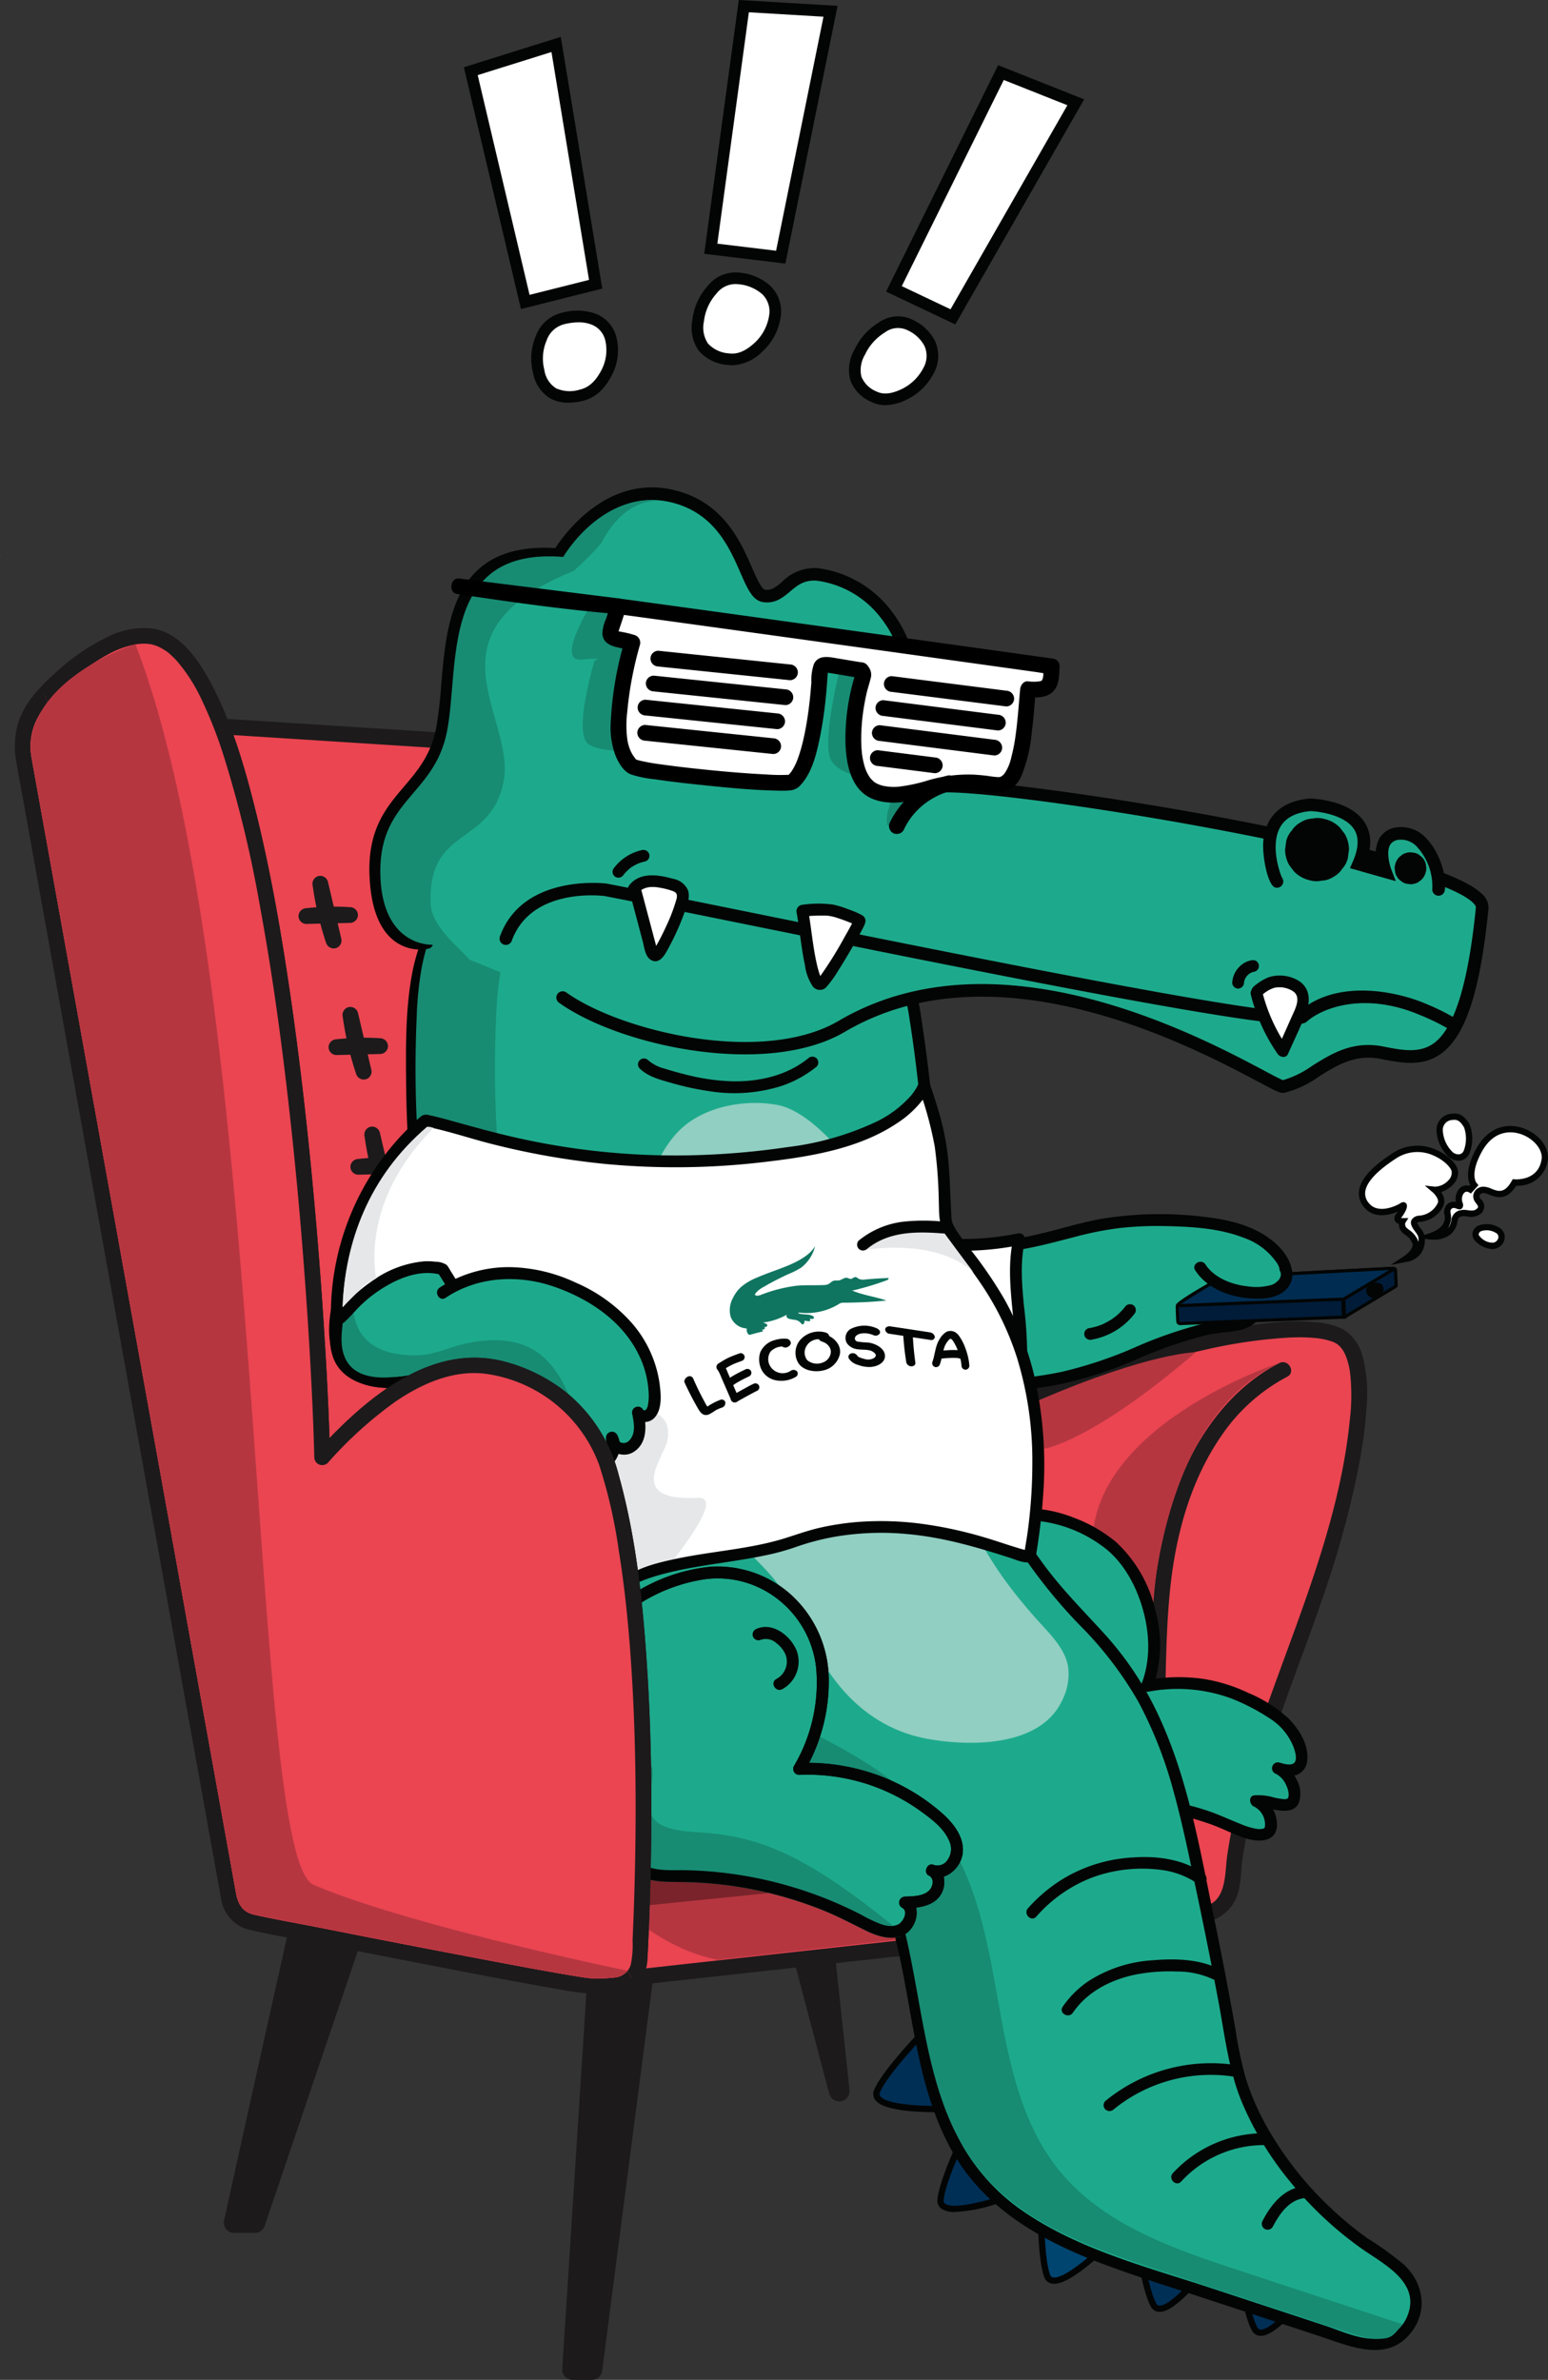<svg xmlns="http://www.w3.org/2000/svg" xmlns:xlink="http://www.w3.org/1999/xlink" width="278.227" height="427.557" viewBox="0 0 278.227 427.557"><rect x="0" y="0" width="278.227" height="427.557" fill="#333333" stroke="none"/><defs><style>.a{fill:none;}.b{fill:#fff;}.c{fill:#030504;}.d{fill:#1c1a1b;}.e{fill:#ea4551;}.f{opacity:0.22;}.g{clip-path:url(#a);}.h{fill:#b63640;}.i{fill:#7a232a;}.j{fill:#1daa8c;}.k{isolation:isolate;}.l{fill:#002f56;}.m{fill:#004470;}.n{fill:#178c73;}.o{fill:#90cfc2;}.p{fill:#e6e7e8;}.q{fill:#0f7560;}.r{fill:#001c39;}.s{fill:#002c51;}</style><clipPath id="a"><path class="a" d="M-2372.232,155.516c2.934-4.373,13.132-19.017,26.91-13.763,13.636,5.2,23.183,97.709,27.11,139.877,18.946-13.76,68.373-27.247,76.116-20.589,6.088,5.235.6,26.858-1.538,34.576-5.875,21.2-15.272,38.51-18.137,59.364a11.569,11.569,0,0,1-10.167,9.974l-100.294,11.052-65.855-82.729-22.026-143.363Z" transform="translate(2460.112 -140.63)"/></clipPath></defs><g transform="translate(2034.728 -13178.155)"><g transform="translate(702 65.596)"><g transform="translate(-2492.501 13312.606)"><g transform="translate(10.262 2.235)"><g transform="translate(2.556 0.578)"><path class="b" d="M-2047.565,305.928a4.918,4.918,0,0,0,3.183-.692c1.706-1.337.668-2.857,2.136-3.394,1.038-.38,2.315.465,3.361-.38s.149-1.569-.222-2.179a1.175,1.175,0,0,1,1.231-1.71c1.286.023,3.4,2.358,5.466-1.335,0,0,4.745.413,5.428-4.08.622-4.091-7.785-9.129-11.845-1.635-2.461,4.544-.818,6.2-.818,6.2l-.713.782a1.263,1.263,0,0,0-1.75.528c-.715,1.142.019,2.209-.124,2.437s-.983-.608-1.809.045a1.356,1.356,0,0,0-.38,1.495C-2044.3,302.629-2044.067,304.778-2047.565,305.928Z" transform="translate(2047.565 -286.668)"/></g><path class="c" d="M-2048.924,306.082a5.7,5.7,0,0,1-.671-.035l-2.484-.317,2.379-.782c2.057-.677,3.04-1.841,2.766-3.279a1.922,1.922,0,0,1,.586-2.045,1.693,1.693,0,0,1,1.457-.333,2.7,2.7,0,0,1,.347-2,1.824,1.824,0,0,1,2.073-.9l.15-.165c-.436-.819-.927-2.782,1.039-6.412,1.893-3.5,5.03-4.911,8.39-3.784,2.876.964,4.857,3.5,4.513,5.772a5.358,5.358,0,0,1-5.673,4.578c-1.754,2.851-3.71,2.068-4.895,1.594a3.205,3.205,0,0,0-.9-.276.776.776,0,0,0-.725.313.56.56,0,0,0-.013.537c.058.1.131.193.207.294a1.681,1.681,0,0,1-.113,2.619,2.947,2.947,0,0,1-2.388.455,2.639,2.639,0,0,0-1.135.016c-.415.152-.479.354-.616.969a3.639,3.639,0,0,1-1.365,2.339A4.88,4.88,0,0,1-2048.924,306.082Zm3.638-5.7a.559.559,0,0,0-.361.133c-.209.165-.289.349-.175.944a3.41,3.41,0,0,1-.527,2.579,2.7,2.7,0,0,0,.619-1.383,2.074,2.074,0,0,1,1.332-1.785,3.525,3.525,0,0,1,1.655-.078c.7.08,1.142.114,1.545-.212s.385-.427-.087-1.066c-.1-.13-.188-.256-.263-.378a1.681,1.681,0,0,1,0-1.689,1.852,1.852,0,0,1,1.727-.882,3.831,3.831,0,0,1,1.3.357c1.21.484,2.353.942,3.665-1.4l.179-.319.365.032c.169.014,4.226.3,4.819-3.6.261-1.716-1.423-3.748-3.753-4.529-1.342-.45-4.714-1.034-7.034,3.249-2.185,4.033-.918,5.522-.9,5.537l.341.38-.334.39-1.024,1.123-.4-.236c-.166-.092-.609-.251-.981.342a1.823,1.823,0,0,0-.106,1.563,1.044,1.044,0,0,1-.018.874c-.3.472-.829.272-1.057.187A1.552,1.552,0,0,0-2045.286,300.379Z" transform="translate(2052.079 -285.648)"/></g><g transform="translate(20.402 19.849)"><g transform="translate(0.566 0.565)"><path class="b" d="M-2033.166,319.008c-.1.852,1.9,2.321,3.263,2.105a1.52,1.52,0,0,0,.671-2.81C-2030.592,317.5-2032.982,317.46-2033.166,319.008Z" transform="translate(2033.17 -317.755)"/></g><path class="c" d="M-2030.622,321.268a4.445,4.445,0,0,1-2.814-1.255,1.881,1.881,0,0,1-.725-1.5h0a1.837,1.837,0,0,1,1.051-1.462,4.331,4.331,0,0,1,3.733.337,1.937,1.937,0,0,1,.988,2.082,2.24,2.24,0,0,1-1.859,1.774A2.341,2.341,0,0,1-2030.622,321.268Zm-2.415-2.628c0,.05.087.3.505.666a3.006,3.006,0,0,0,2.107.814,1.12,1.12,0,0,0,.923-.869.819.819,0,0,0-.453-.9,3.184,3.184,0,0,0-2.654-.3A.7.7,0,0,0-2033.037,318.641Zm0,0Z" transform="translate(2034.17 -316.758)"/></g><g transform="translate(13.955 0)"><g transform="translate(0.566 0.568)"><path class="b" d="M-2044.552,285.138c.162,2.588,1.8,5.22,3.72,4.874s1.778-4.612,1.153-5.668c-1.107-1.868-2.036-1.691-2.957-1.573A2.34,2.34,0,0,0-2044.552,285.138Z" transform="translate(2044.556 -282.704)"/></g><path class="c" d="M-2041.607,290.173a2.811,2.811,0,0,1-1.739-.647,6.894,6.894,0,0,1-2.2-4.788,2.909,2.909,0,0,1,2.41-2.965l.075-.01c.969-.126,2.174-.282,3.441,1.855a7.063,7.063,0,0,1,.027,5.156,2.142,2.142,0,0,1-1.566,1.358A2.435,2.435,0,0,1-2041.607,290.173Zm-.734-7.337a4.549,4.549,0,0,0-.579.052l-.077.01a1.781,1.781,0,0,0-1.423,1.77h0a5.8,5.8,0,0,0,1.772,3.967,1.593,1.593,0,0,0,1.283.385,1.093,1.093,0,0,0,.738-.715,6.1,6.1,0,0,0,.028-4.108C-2041.268,283.069-2041.776,282.836-2042.341,282.836Z" transform="translate(2045.556 -281.7)"/></g><g transform="translate(0 5.779)"><g transform="translate(0.567 0.569)"><path class="b" d="M-2062.133,303.248s-4.108,2.438-6.27-.229.233-5.767,5.123-8.927,10.4.82,10.754,2.775-2.241,3.552-3.625,3.4c0,0,1.616,1.369,1.092,2.595a4.55,4.55,0,0,1-3.844,2.617c-2.208.352.149,2.109.349,3.036a3.3,3.3,0,0,1-2.791,4.163s2.249-1.463,1.731-2.972-2.015-1.891-2.274-2.646a1.358,1.358,0,0,1-.011-1.135s-1.458.008-.7-.983S-2061.215,302.539-2062.133,303.248Z" transform="translate(2069.203 -292.914)"/></g><path class="c" d="M-2064.48,313.335l2.39-1.565c.487-.319,1.809-1.428,1.505-2.315a3.313,3.313,0,0,0-1.284-1.53,2.6,2.6,0,0,1-.99-1.116,2.533,2.533,0,0,1-.149-.848,1.135,1.135,0,0,1-.716-.553,1.13,1.13,0,0,1,.246-1.246c.108-.14.206-.281.3-.417-1.448.617-4.3,1.413-6.1-.806a3.743,3.743,0,0,1-.879-3.035c.33-2.069,2.336-4.268,6.134-6.724a8.065,8.065,0,0,1,7.748-.517c2.02.878,3.648,2.421,3.871,3.668a3,3,0,0,1-.879,2.582,5.031,5.031,0,0,1-2.161,1.345,2.464,2.464,0,0,1,.471,2.393,5.131,5.131,0,0,1-4.275,2.953c-.388.062-.475.153-.476.155a4.134,4.134,0,0,0,.6.973,3.642,3.642,0,0,1,.689,1.229,4.344,4.344,0,0,1-.524,3.192,3.984,3.984,0,0,1-2.714,1.646Zm2.622-7.537a1.1,1.1,0,0,0,.071.644c.052.153.338.374.614.589a4.4,4.4,0,0,1,1.66,2.057c.012.037.024.074.034.111a3.684,3.684,0,0,0-.064-1,3.609,3.609,0,0,0-.5-.8c-.473-.652-1.009-1.389-.719-2.09a1.647,1.647,0,0,1,1.333-.822,4.024,4.024,0,0,0,3.412-2.281c.292-.681-.6-1.654-.938-1.941l-1.393-1.191,1.821.2a3.424,3.424,0,0,0,2.414-1.13,1.918,1.918,0,0,0,.594-1.61c-.117-.652-1.3-2-3.208-2.829a6.963,6.963,0,0,0-6.681.43c-3.464,2.239-5.358,4.241-5.631,5.951a2.619,2.619,0,0,0,.64,2.143c1.748,2.155,5.19.3,5.517.113.584-.436.943-.295,1.142-.1.6.6-.39,2.024-.842,2.611l-.03.04a1.4,1.4,0,0,0,.275.031l1.039,0-.564.871Z" transform="translate(2070.204 -291.908)"/></g></g><g transform="translate(-2696.49 13448.958)"><g transform="translate(0 0)"><path class="d" d="M-2417.1,525.184c-1.857,7.863-11.1,49.637-13.352,59.847a1.854,1.854,0,0,0,1.813,2.253h3.717a1.855,1.855,0,0,0,1.757-1.26l20.687-61.043a1.856,1.856,0,0,0-1.962-2.44l-11.06,1.23A1.85,1.85,0,0,0-2417.1,525.184Z" transform="translate(2430.494 -522.53)"/></g></g><g transform="translate(-2635.672 13454.04)"><g transform="translate(0 0)"><path class="d" d="M-2318,536.525l-5.076,79.084a1.855,1.855,0,0,0,1.851,1.974h3.479a1.856,1.856,0,0,0,1.84-1.617l10.689-82.364a1.855,1.855,0,0,0-2.469-1.984l-9.092,3.28A1.854,1.854,0,0,0-2318,536.525Z" transform="translate(2323.077 -531.507)"/></g></g><g transform="translate(-2596.643 13449.849)"><g transform="translate(0 0)"><path class="d" d="M-2254.081,529.309l8.9,33.651a1.855,1.855,0,0,0,1.794,1.38h0a1.855,1.855,0,0,0,1.844-2.053l-3.923-36.527a1.855,1.855,0,0,0-2.772-1.409l-4.981,2.876A1.855,1.855,0,0,0-2254.081,529.309Z" transform="translate(2254.143 -524.102)"/></g></g><g transform="translate(-2536.673 13441.725)"><g transform="translate(0 0)"><path class="d" d="M-2148.222,517.5l23.61,64.245h4.288l-19.734-71.987Z" transform="translate(2148.222 -509.755)"/></g></g><g transform="translate(-2714.643 13231.338)"><g transform="translate(1.385 1.397)"><path class="e" d="M-2372.232,155.516c2.934-4.373,13.132-19.017,26.91-13.763,13.636,5.2,23.183,97.709,27.11,139.877,18.946-13.76,68.373-27.247,76.116-20.589,6.088,5.235.6,26.858-1.538,34.576-6.254,22.576-16.5,40.733-18.609,63.458a5.967,5.967,0,0,1-5.281,5.393l-104.708,11.539-65.855-82.729-22.026-143.363Z" transform="translate(2460.112 -140.63)"/></g><g transform="translate(0 0)"><path class="d" d="M-2372.071,155.16c2.854-4.249,6.224-8.351,10.553-11.168a17.109,17.109,0,0,1,9-3.015,15.686,15.686,0,0,1,5.441.952c.13.045.261.092.388.146-.012-.005-.334-.156-.134-.054.091.046.184.087.271.139.209.123.41.253.607.4-.334-.243.258.232.381.35.208.2.406.413.6.631.089.1.176.209.262.315.107.131-.092-.133.106.136s.4.556.583.842a29.464,29.464,0,0,1,2.215,4.215,88.337,88.337,0,0,1,4.106,12.35,343.991,343.991,0,0,1,7.191,36.03c2.192,13.93,3.977,27.923,5.583,41.932q2.146,18.725,3.888,37.493.175,1.855.348,3.709c.089.955,1.176,1.912,2.13,1.222a82.861,82.861,0,0,1,14.114-7.911,170.548,170.548,0,0,1,17.832-6.9,185.406,185.406,0,0,1,18.367-5.054,89.978,89.978,0,0,1,15.383-2.241c1.006-.041,2.014-.054,3.021-.018.755.027,1.865.116,2.365.194a12.25,12.25,0,0,1,2.086.493,3.9,3.9,0,0,1,1.3.675c-.322-.237.1.094.183.183s.28.288.339.362a5.961,5.961,0,0,1,.775,1.346,12.357,12.357,0,0,1,.8,3.14,35.938,35.938,0,0,1-.047,8.387c-1.357,13.895-6.125,27.448-10.891,40.462-3,8.205-6.109,16.391-8.4,24.833a111.027,111.027,0,0,0-2.726,12.859c-.506,3.432-.018,8.521-4.418,9.37-2.994.577-6.763.758-9.973,1.111l-24.11,2.657-29.583,3.26-26.286,2.9-14.2,1.564-.662.073,1,.414-8.958-11.253-20.333-25.544-21.834-27.428-13.667-17.17a12.085,12.085,0,0,0-1.006-1.263c-.26-.246.255.635.3.514.032-.084-.049-.282-.056-.37-.14-1.62-.5-3.251-.747-4.857l-3.516-22.885-5.127-33.375-5.482-35.687-4.586-29.852-2.4-15.6-.108-.7-1.365,1.791,8.725.557,20.958,1.336,25.368,1.617,21.953,1.4c3.547.226,7.171.7,10.728.684.049,0,.1.006.149.009,1.819.116,1.812-2.715,0-2.831l-8.725-.556-20.958-1.336-25.368-1.617-21.954-1.4c-3.547-.226-7.171-.7-10.727-.684-.049,0-.1-.006-.149-.01a1.436,1.436,0,0,0-1.365,1.792l1.442,9.387,3.626,23.6,4.861,31.641,5.039,32.8,4.288,27.91,2.488,16.191a5.358,5.358,0,0,0,.676,2.493c.8,1.111,1.714,2.153,2.565,3.222l14.349,18.025,20.487,25.737,18.728,23.527,6.421,8.066c1.034,1.3,2.012,2.687,3.123,3.922.771.858,1.777.537,2.791.425l7.387-.814,27.163-2.993,33-3.636,26.906-2.965,7.164-.79c.456-.05.914-.1,1.37-.151a7.508,7.508,0,0,0,6.254-4.593c.859-2.105.752-4.656,1.081-6.888.362-2.455.82-4.9,1.358-7.32a146.194,146.194,0,0,1,4.01-14.253c3.131-9.459,6.881-18.7,9.993-28.163a167.521,167.521,0,0,0,5.511-20.769,82.535,82.535,0,0,0,1.417-10.543,27.191,27.191,0,0,0-.656-9.059,7.994,7.994,0,0,0-3.562-5.037,13.29,13.29,0,0,0-5.146-1.286c-5.21-.466-10.583.373-15.7,1.295a177.348,177.348,0,0,0-40.344,12.578,85.955,85.955,0,0,0-15.538,8.554l2.13,1.222q-1.735-18.63-3.786-37.227c-1.619-14.46-3.42-28.905-5.612-43.291a377.337,377.337,0,0,0-7.289-37.794,100.281,100.281,0,0,0-4.24-13.281c-1.182-2.855-2.551-5.97-4.846-8.126a9.889,9.889,0,0,0-4.9-2.278,17.73,17.73,0,0,0-10.423.91c-5.783,2.336-10.288,6.967-13.921,11.91-.566.77-1.109,1.556-1.642,2.349C-2375.534,155.248-2373.082,156.666-2372.071,155.16Z" transform="translate(2462.558 -138.162)"/></g></g><g class="f" transform="translate(-2713.258 13232.735)"><g class="g" transform="translate(0 0)"><g transform="translate(-129.656 172.645)"><path class="d" d="M-2555.921,668.229l5.292-26.979c-2.515-14.691-23.773-19.762-44.676-34.288-11.193-7.778-22.724-22.01-22.447-24.534,4.281-39.1-25.032-129.718-36.127-136.241-7-4.114-29.571,13.1-32.56,20.648-3.78,9.545-2.784,20.228-1.635,30.43,5.753,51.125,14.379,103.486,41.017,147.5,4.289,7.086,9.059,13.989,11.834,21.793,2.262,6.36,3.272,13.44,7.6,18.62,3.371,4.035,8.329,6.362,13.229,8.27a133.361,133.361,0,0,0,37.273,8.621c5.567.464,11.316.554,16.573-1.336s9.972-6.123,11.042-11.606Z" transform="translate(2689.114 -445.56)"/></g></g></g><g transform="translate(-2683.079 13269.913)"><g transform="translate(0 0)"><path class="d" d="M-2401.548,214.846l4.01-.1a1.441,1.441,0,0,0,1.415-1.415,1.442,1.442,0,0,0-1.415-1.415q-2.024-.13-4.051-.078l1.365,1.039-1.3-5.549a1.434,1.434,0,0,0-1.741-.989,1.454,1.454,0,0,0-.989,1.741,56.517,56.517,0,0,0,1.058,5.56l1.365-1.792c-1.189.041-2.375.122-3.558.255a1.458,1.458,0,0,0-1.416,1.415,1.431,1.431,0,0,0,1.416,1.415l3.6-.087-1.365-1.039c.375,1.515.8,3.015,1.3,4.495a1.449,1.449,0,0,0,1.741.989,1.44,1.44,0,0,0,.989-1.742l-1.058-4.5a1.434,1.434,0,0,0-1.741-.989,1.439,1.439,0,0,0-.989,1.741l1.058,4.5,2.73-.753c-.5-1.479-.925-2.98-1.3-4.494a1.433,1.433,0,0,0-1.364-1.04l-3.6.087v2.831c1.183-.133,2.368-.215,3.558-.255a1.435,1.435,0,0,0,1.365-1.792,56.262,56.262,0,0,1-1.059-5.56l-2.73.752,1.3,5.549a1.431,1.431,0,0,0,1.365,1.039q2.026-.05,4.051.078v-2.831l-4.01.1a1.441,1.441,0,0,0-1.416,1.415A1.432,1.432,0,0,0-2401.548,214.846Z" transform="translate(2406.808 -206.295)"/></g></g><g transform="translate(-2655.719 13271.118)"><g transform="translate(0 0)"><path class="d" d="M-2358.45,210.219l1.65,8.277a1.425,1.425,0,0,0,1.741.989,1.451,1.451,0,0,0,.989-1.742l-1.65-8.276a1.424,1.424,0,0,0-1.742-.989,1.451,1.451,0,0,0-.989,1.741Z" transform="translate(2358.485 -208.423)"/></g></g><g transform="translate(-2658.219 13275.29)"><g transform="translate(0 0)"><path class="d" d="M-2362.588,216.653l-.021.035,1.222-.7-.048-.005,1,.414-.043-.034.415,1-.006-.051-.415,1,.049-.055-.625.364c-.261.018-.291.024-.091.02h2.929l3.184,0a1.431,1.431,0,0,0,1.416-1.415,1.441,1.441,0,0,0-1.416-1.415l-4.267,0c-.679,0-1.379-.05-2.057,0a1.578,1.578,0,0,0-1.54,1.5,1.474,1.474,0,0,0,.442,1.068,1.691,1.691,0,0,0,1.071.437,1.394,1.394,0,0,0,1.222-.7l.022-.036a1.431,1.431,0,0,0-.508-1.936,1.444,1.444,0,0,0-1.937.508Z" transform="translate(2362.901 -215.793)"/></g></g><g transform="translate(-2635.86 13272.154)"><g transform="translate(0 0)"><path class="d" d="M-2316.586,216.774l3.516-.113a1.436,1.436,0,0,0,1.415-1.415,1.444,1.444,0,0,0-1.415-1.415c-1.183-.039-2.365-.04-3.549-.02l1.365,1.04-.867-3.55a1.429,1.429,0,0,0-1.741-.989,1.461,1.461,0,0,0-.989,1.741,34.981,34.981,0,0,0,.678,3.553l1.365-1.791c-1.732.039-3.461.135-5.185.3a1.448,1.448,0,0,0-1.416,1.415,1.437,1.437,0,0,0,1.416,1.415l5.221-.169-1.365-1.039c.272,1.07.588,2.125.959,3.164a1.444,1.444,0,0,0,1.741.989,1.444,1.444,0,0,0,.988-1.741l-.774-3.17a1.429,1.429,0,0,0-1.741-.989,1.445,1.445,0,0,0-.989,1.742l.774,3.17,2.729-.752c-.371-1.04-.687-2.095-.958-3.164a1.433,1.433,0,0,0-1.365-1.039l-5.221.169v2.831c1.724-.169,3.453-.266,5.185-.3a1.433,1.433,0,0,0,1.365-1.792,34.911,34.911,0,0,1-.677-3.553l-2.73.752.867,3.55a1.433,1.433,0,0,0,1.365,1.039c1.183-.02,2.365-.019,3.549.02V213.83l-3.516.113a1.436,1.436,0,0,0-1.415,1.415A1.436,1.436,0,0,0-2316.586,216.774Z" transform="translate(2323.409 -210.254)"/></g></g><g transform="translate(-2677.678 13293.465)"><g transform="translate(0 0)"><path class="d" d="M-2392.009,256.441l4.01-.1a1.442,1.442,0,0,0,1.416-1.415,1.441,1.441,0,0,0-1.416-1.415q-2.024-.13-4.051-.078l1.365,1.04-1.3-5.549a1.434,1.434,0,0,0-1.741-.989,1.453,1.453,0,0,0-.989,1.741,56.573,56.573,0,0,0,1.058,5.56l1.365-1.792c-1.189.041-2.375.123-3.558.256a1.458,1.458,0,0,0-1.415,1.415,1.431,1.431,0,0,0,1.415,1.415l3.6-.087-1.365-1.039c.375,1.515.8,3.015,1.3,4.495a1.448,1.448,0,0,0,1.741.989,1.439,1.439,0,0,0,.989-1.741l-1.058-4.5a1.433,1.433,0,0,0-1.741-.989,1.439,1.439,0,0,0-.989,1.741l1.057,4.5,2.73-.752c-.5-1.48-.925-2.98-1.3-4.495a1.433,1.433,0,0,0-1.365-1.039l-3.6.087v2.831c1.183-.133,2.369-.215,3.558-.256a1.434,1.434,0,0,0,1.365-1.791,56.437,56.437,0,0,1-1.059-5.56l-2.729.752,1.3,5.549a1.431,1.431,0,0,0,1.365,1.039q2.027-.05,4.051.078v-2.831l-4.01.1a1.442,1.442,0,0,0-1.415,1.415A1.431,1.431,0,0,0-2392.009,256.441Z" transform="translate(2397.269 -247.891)"/></g></g><g transform="translate(-2650.319 13294.667)"><g transform="translate(0 0)"><path class="d" d="M-2348.911,251.814l1.65,8.276a1.424,1.424,0,0,0,1.741.989,1.451,1.451,0,0,0,.989-1.741l-1.65-8.276a1.425,1.425,0,0,0-1.742-.989,1.452,1.452,0,0,0-.989,1.742Z" transform="translate(2348.946 -250.018)"/></g></g><g transform="translate(-2652.819 13298.841)"><g transform="translate(0 0)"><path class="d" d="M-2353.049,258.248l-.022.036,1.223-.7-.048-.006,1,.415-.043-.035.414,1-.006-.051-.415,1,.049-.055-.624.364c-.261.017-.291.024-.091.02h1.337l1.593,0,3.184,0a1.432,1.432,0,0,0,1.416-1.415,1.44,1.44,0,0,0-1.416-1.415l-4.267,0c-.68,0-1.38-.05-2.057,0a1.578,1.578,0,0,0-1.54,1.5,1.473,1.473,0,0,0,.442,1.069,1.692,1.692,0,0,0,1.071.437,1.394,1.394,0,0,0,1.223-.7l.021-.035a1.43,1.43,0,0,0-.508-1.936,1.443,1.443,0,0,0-1.937.507Z" transform="translate(2353.362 -257.388)"/></g></g><g transform="translate(-2630.459 13295.705)"><g transform="translate(0 0)"><path class="d" d="M-2307.047,258.37l3.516-.114a1.436,1.436,0,0,0,1.416-1.415,1.444,1.444,0,0,0-1.416-1.415c-1.183-.039-2.366-.04-3.548-.019l1.365,1.039-.867-3.55a1.429,1.429,0,0,0-1.741-.989,1.462,1.462,0,0,0-.989,1.742,34.98,34.98,0,0,0,.678,3.553l1.365-1.792c-1.732.039-3.461.136-5.185.3a1.448,1.448,0,0,0-1.416,1.415,1.437,1.437,0,0,0,1.416,1.415l5.222-.169-1.365-1.039c.271,1.069.588,2.125.959,3.164a1.444,1.444,0,0,0,1.741.989,1.444,1.444,0,0,0,.989-1.741l-.774-3.17a1.429,1.429,0,0,0-1.741-.989,1.444,1.444,0,0,0-.989,1.741l.774,3.17,2.729-.752c-.371-1.039-.687-2.095-.958-3.164a1.433,1.433,0,0,0-1.365-1.04l-5.222.169v2.831c1.724-.169,3.453-.266,5.185-.3a1.433,1.433,0,0,0,1.364-1.792,35.082,35.082,0,0,1-.677-3.553l-2.73.753.867,3.55a1.434,1.434,0,0,0,1.365,1.039c1.183-.021,2.365-.02,3.548.019v-2.831l-3.516.114a1.436,1.436,0,0,0-1.415,1.415A1.437,1.437,0,0,0-2307.047,258.37Z" transform="translate(2313.87 -251.85)"/></g></g><g transform="translate(-2673.751 13314.961)"><g transform="translate(0 0)"><path class="d" d="M-2385.073,294.41l4.01-.1a1.441,1.441,0,0,0,1.415-1.415,1.442,1.442,0,0,0-1.415-1.415q-2.024-.13-4.051-.078l1.365,1.039-1.3-5.548a1.434,1.434,0,0,0-1.741-.989,1.454,1.454,0,0,0-.989,1.742,56.506,56.506,0,0,0,1.058,5.56l1.365-1.792c-1.19.041-2.375.122-3.558.256a1.458,1.458,0,0,0-1.416,1.415,1.432,1.432,0,0,0,1.416,1.415l3.6-.087-1.365-1.039c.375,1.515.8,3.015,1.3,4.495a1.448,1.448,0,0,0,1.741.989,1.439,1.439,0,0,0,.989-1.741l-1.058-4.5a1.434,1.434,0,0,0-1.741-.989,1.44,1.44,0,0,0-.989,1.742l1.058,4.5,2.73-.752c-.5-1.48-.925-2.98-1.3-4.495a1.434,1.434,0,0,0-1.365-1.04l-3.6.087V294.5c1.183-.134,2.368-.215,3.558-.256a1.434,1.434,0,0,0,1.365-1.791,56.539,56.539,0,0,1-1.058-5.56l-2.729.752,1.3,5.549a1.431,1.431,0,0,0,1.365,1.039q2.027-.05,4.051.078v-2.831l-4.01.1a1.442,1.442,0,0,0-1.415,1.415A1.431,1.431,0,0,0-2385.073,294.41Z" transform="translate(2390.333 -285.86)"/></g></g><g transform="translate(-2646.392 13316.166)"><g transform="translate(0 0)"><path class="d" d="M-2341.975,289.784l1.65,8.276a1.424,1.424,0,0,0,1.741.989,1.451,1.451,0,0,0,.989-1.741l-1.65-8.277a1.425,1.425,0,0,0-1.741-.989,1.451,1.451,0,0,0-.989,1.742Z" transform="translate(2342.01 -287.988)"/></g></g><g transform="translate(-2648.892 13320.339)"><g transform="translate(0 0)"><path class="d" d="M-2346.113,296.218l-.021.036,1.222-.7-.048-.006,1,.414-.043-.034.414,1-.006-.051-.415,1,.05-.055-.625.364q-.391.025-.091.02h2.93l3.184,0a1.432,1.432,0,0,0,1.416-1.415,1.44,1.44,0,0,0-1.416-1.415l-4.267,0c-.68,0-1.38-.05-2.057,0a1.578,1.578,0,0,0-1.54,1.5,1.475,1.475,0,0,0,.442,1.069,1.7,1.7,0,0,0,1.071.437,1.394,1.394,0,0,0,1.222-.7l.022-.035a1.431,1.431,0,0,0-.508-1.937,1.444,1.444,0,0,0-1.937.508Z" transform="translate(2346.426 -295.358)"/></g></g><g transform="translate(-2626.532 13317.204)"><g transform="translate(0 0)"><path class="d" d="M-2300.111,296.339l3.516-.113a1.436,1.436,0,0,0,1.416-1.415,1.445,1.445,0,0,0-1.416-1.415c-1.183-.039-2.365-.04-3.548-.019l1.365,1.039-.866-3.55a1.43,1.43,0,0,0-1.741-.988,1.462,1.462,0,0,0-.989,1.741,35.02,35.02,0,0,0,.677,3.553l1.365-1.791c-1.731.039-3.46.136-5.184.3a1.448,1.448,0,0,0-1.416,1.415,1.437,1.437,0,0,0,1.416,1.415l5.222-.169-1.365-1.039c.271,1.069.588,2.125.958,3.164a1.445,1.445,0,0,0,1.742.989,1.444,1.444,0,0,0,.989-1.741l-.774-3.17a1.429,1.429,0,0,0-1.741-.989,1.444,1.444,0,0,0-.989,1.741l.774,3.17,2.73-.752c-.371-1.039-.687-2.095-.959-3.164a1.434,1.434,0,0,0-1.365-1.039l-5.222.169v2.831c1.724-.169,3.453-.266,5.184-.3a1.433,1.433,0,0,0,1.365-1.792,34.812,34.812,0,0,1-.677-3.553l-2.73.753.867,3.55a1.434,1.434,0,0,0,1.365,1.039c1.183-.021,2.365-.02,3.548.019V293.4l-3.516.113a1.436,1.436,0,0,0-1.415,1.415A1.436,1.436,0,0,0-2300.111,296.339Z" transform="translate(2306.934 -289.82)"/></g></g><g transform="translate(-2670.513 13336.46)"><g transform="translate(0 0)"><path class="d" d="M-2379.355,332.38l4.009-.1a1.441,1.441,0,0,0,1.416-1.415,1.442,1.442,0,0,0-1.416-1.415q-2.023-.13-4.051-.078l1.365,1.039-1.3-5.549a1.434,1.434,0,0,0-1.741-.989,1.454,1.454,0,0,0-.989,1.742,56.368,56.368,0,0,0,1.058,5.56l1.365-1.792c-1.189.041-2.375.122-3.558.255a1.458,1.458,0,0,0-1.416,1.415,1.431,1.431,0,0,0,1.416,1.415l3.6-.087-1.365-1.039c.375,1.515.8,3.015,1.3,4.495a1.449,1.449,0,0,0,1.742.989,1.44,1.44,0,0,0,.989-1.741l-1.058-4.5a1.434,1.434,0,0,0-1.741-.989,1.44,1.44,0,0,0-.989,1.742l1.058,4.5,2.73-.752c-.5-1.48-.925-2.98-1.3-4.495a1.433,1.433,0,0,0-1.365-1.04l-3.6.087v2.831c1.182-.133,2.368-.214,3.558-.255a1.435,1.435,0,0,0,1.365-1.792,56.474,56.474,0,0,1-1.058-5.56l-2.73.753,1.3,5.548a1.43,1.43,0,0,0,1.364,1.04q2.028-.05,4.051.078v-2.831l-4.009.1a1.441,1.441,0,0,0-1.416,1.415A1.431,1.431,0,0,0-2379.355,332.38Z" transform="translate(2384.615 -323.83)"/></g></g><g transform="translate(-2643.154 13337.663)"><g transform="translate(0 0)"><path class="d" d="M-2336.258,327.754l1.651,8.277a1.423,1.423,0,0,0,1.74.989,1.451,1.451,0,0,0,.989-1.742l-1.65-8.276a1.424,1.424,0,0,0-1.741-.989,1.45,1.45,0,0,0-.989,1.741Z" transform="translate(2336.292 -325.958)"/></g></g><g transform="translate(-2645.655 13341.836)"><g transform="translate(0 0)"><path class="d" d="M-2340.4,334.188l-.021.036,1.222-.7-.048-.005,1,.414-.043-.034.415,1-.007-.051-.414,1,.049-.055-.625.364q-.39.026-.091.02h2.93l3.184,0a1.431,1.431,0,0,0,1.416-1.415,1.44,1.44,0,0,0-1.416-1.415l-4.267,0c-.679,0-1.38-.05-2.057,0a1.578,1.578,0,0,0-1.541,1.5,1.476,1.476,0,0,0,.442,1.069,1.69,1.69,0,0,0,1.071.436,1.393,1.393,0,0,0,1.222-.7l.021-.035a1.43,1.43,0,0,0-.507-1.937,1.444,1.444,0,0,0-1.937.508Z" transform="translate(2340.708 -333.328)"/></g></g><g transform="translate(-2623.295 13338.701)"><g transform="translate(0 0)"><path class="d" d="M-2294.393,334.309l3.516-.113a1.437,1.437,0,0,0,1.416-1.415,1.445,1.445,0,0,0-1.416-1.415c-1.183-.039-2.365-.04-3.548-.019l1.365,1.039-.867-3.55a1.429,1.429,0,0,0-1.741-.989,1.461,1.461,0,0,0-.989,1.741,35.084,35.084,0,0,0,.678,3.553l1.365-1.791c-1.732.039-3.46.135-5.185.3a1.447,1.447,0,0,0-1.416,1.415,1.437,1.437,0,0,0,1.416,1.415l5.222-.169-1.365-1.04c.271,1.07.588,2.125.959,3.164a1.444,1.444,0,0,0,1.741.989,1.445,1.445,0,0,0,.989-1.741l-.774-3.17a1.43,1.43,0,0,0-1.742-.989,1.445,1.445,0,0,0-.989,1.741l.774,3.17,2.73-.752c-.371-1.039-.688-2.095-.959-3.164a1.432,1.432,0,0,0-1.364-1.039l-5.222.169v2.831c1.724-.169,3.453-.266,5.185-.3a1.434,1.434,0,0,0,1.365-1.792,34.98,34.98,0,0,1-.677-3.553l-2.73.752.867,3.55a1.435,1.435,0,0,0,1.365,1.039c1.183-.021,2.365-.02,3.548.019v-2.831l-3.516.113a1.436,1.436,0,0,0-1.415,1.415A1.436,1.436,0,0,0-2294.393,334.309Z" transform="translate(2301.217 -327.79)"/></g></g><g transform="translate(-2531.36 13357.284)"><g transform="translate(0 0)"><path class="d" d="M-2114.285,360.784c-9.1,4.694-15.082,13.465-18.558,22.869-4.137,11.194-4.489,23.208-4.7,35.007a184.3,184.3,0,0,1-1.27,22.452,1.463,1.463,0,0,0,.989,1.742,1.425,1.425,0,0,0,1.741-.989c1.85-13.084.871-26.326,2.087-39.455.931-10.052,3.531-20.218,9.339-28.615a32.692,32.692,0,0,1,11.8-10.567c1.62-.836.19-3.279-1.428-2.445Z" transform="translate(2138.837 -360.613)"/></g></g><g transform="translate(-2540.395 13357.451)"><g transform="translate(0 0)"><path class="h" d="M-2121.208,360.912c.53-.247-35.529,11.476-33.506,34.362l10.126,21.293S-2146.165,372.585-2121.208,360.912Z" transform="translate(2154.796 -360.908)"/></g></g><g transform="translate(-2630.757 13443.503)"><g transform="translate(0 0)"><path class="h" d="M-2314.395,518.065c-.1.077,8.545,12.972,22.958,15.981l33.666-3.771-2.139-17.381Z" transform="translate(2314.396 -512.894)"/></g></g><g transform="translate(-2619.984 13434.884)"><g transform="translate(0 0)"><path class="i" d="M-2295.369,517.622l39.272-3.99-39.272-15.961Z" transform="translate(2295.369 -497.671)"/></g></g><g transform="translate(-2550.122 13355.5)"><g transform="translate(0 0)"><path class="h" d="M-2171.977,366.127l1.063,8.665s8.354-1.109,27.255-17.332C-2143.659,357.46-2151.795,357.448-2171.977,366.127Z" transform="translate(2171.977 -357.46)"/></g></g><g transform="translate(-2576.143 13330.687)"><g transform="translate(1.051 1.07)"><path class="j" d="M-2214.617,317.287a36.006,36.006,0,0,0,19,2.684c5.3-.7,10.378-2.574,15.635-3.558a63.235,63.235,0,0,1,16.987-.587c5.122.438,10.561,1.459,14.237,5.053a6.326,6.326,0,0,1,2.222,4.82c-.155,1.823-1.985,3.523-3.736,3,1.028-.439,1.935,1.224,1.277,2.128a2.861,2.861,0,0,1-3.076.683c.078,2.232-2.952,2.892-5.178,3.074-8.26.675-15.685,5.071-23.559,7.658-11.293,3.709-23.545,3.659-35.272,1.718" transform="translate(2216.08 -315.523)"/></g><g transform="translate(0 0)"><path class="c" d="M-2215.958,317.384a37.561,37.561,0,0,0,15.077,3.131c5.341-.026,10.425-1.473,15.554-2.795a59.285,59.285,0,0,1,7.936-1.577,61.162,61.162,0,0,1,8.371-.362c4.683.1,9.64.377,14.051,2.1a11.978,11.978,0,0,1,5.809,4.323,3.672,3.672,0,0,1,.612,3.219,2.069,2.069,0,0,1-2.245,1.431V328.9c.369-.123.021,0,0-.035.03.052.1.117.11.177.026.241.1.223-.045.42-.364.5-1.374.325-1.864.2a1.074,1.074,0,0,0-1.344,1.024c0,1.3-1.824,1.654-2.819,1.843-1.939.368-3.911.438-5.847.875a77.689,77.689,0,0,0-12.293,4.324,75.794,75.794,0,0,1-12.677,4.207,66.45,66.45,0,0,1-13.613,1.444,90.9,90.9,0,0,1-15.418-1.267c-1.336-.22-1.911,1.826-.564,2.047,9.546,1.568,19.346,1.945,28.881.086a71.3,71.3,0,0,0,13.377-4.233,82.069,82.069,0,0,1,12.872-4.561,29.259,29.259,0,0,1,3.737-.607,17.041,17.041,0,0,0,2.908-.45c1.817-.493,3.581-1.629,3.579-3.708l-1.344,1.024c1.651.412,3.981.142,4.551-1.776.48-1.615-.975-3.677-2.751-3.083a1.071,1.071,0,0,0,0,2.047,4.259,4.259,0,0,0,5-3.446c.482-2.523-1.055-4.9-2.855-6.519-3.632-3.261-8.544-4.357-13.264-4.862a65.571,65.571,0,0,0-17.509.309c-5.633.921-11.019,3.028-16.689,3.742a35.1,35.1,0,0,1-18.212-2.571,1.1,1.1,0,0,0-1.452.381,1.068,1.068,0,0,0,.381,1.452Z" transform="translate(2217.936 -313.633)"/></g></g><g class="k" transform="translate(-2572.171 13334.132)"><g transform="translate(1.062 1.054)"><path class="b" d="M-2209.045,322.051c6.167.759,11.513.949,17.564-.468-1.91,8.112,1.627,17.7-.07,26.242-.1.481-10.152.989-16.492,1.588" transform="translate(2209.045 -321.583)"/></g><g transform="translate(0 0)"><path class="c" d="M-2209.858,322.3a51.12,51.12,0,0,0,17.846-.506l-1.306-1.306c-1.513,6.61.175,13.368.352,20.023a31.044,31.044,0,0,1-.208,4.94,9.093,9.093,0,0,0-.169,1.043c-.006.573.162-.134.39-.345-.071.065.144-.072.163-.067a2.815,2.815,0,0,0-.686.151c-.642.105-1.6.193-2.458.271-1.191.108-2.384.2-3.576.292-3.116.238-6.236.45-9.347.743-1.348.126-1.362,2.251,0,2.123,5.178-.486,10.419-.6,15.571-1.325a2.836,2.836,0,0,0,1.656-.546c.459-.462.44-1.31.523-1.915.122-.891.206-1.785.247-2.684a76.722,76.722,0,0,0-.594-10.569c-.359-3.834-.684-7.779.184-11.57a1.075,1.075,0,0,0-1.306-1.306,49.537,49.537,0,0,1-17.281.43,1.067,1.067,0,0,0-1.062,1.062,1.088,1.088,0,0,0,1.062,1.062Z" transform="translate(2210.92 -319.721)"/></g></g><g transform="translate(-2623.542 13432.401)"><g transform="translate(0 0)"><path class="d" d="M-2299.867,504.751q15.814-2.156,31.674-3.941,15.909-1.791,31.856-3.212,8.952-.8,17.914-1.478a1.451,1.451,0,0,0,1.416-1.415,1.427,1.427,0,0,0-1.416-1.415q-16.033,1.22-32.035,2.81-16.07,1.6-32.1,3.575-9.039,1.114-18.063,2.347a1.424,1.424,0,0,0-.988,1.741,1.454,1.454,0,0,0,1.741.989Z" transform="translate(2301.652 -493.285)"/></g></g><g transform="translate(-2587.335 13402.472)"><g transform="translate(0 0)"><path class="d" d="M-2236.685,443.188q21.617,4.619,43.361,8.618,6.192,1.139,12.394,2.226a1.456,1.456,0,0,0,1.741-.989,1.428,1.428,0,0,0-.989-1.741q-21.772-3.82-43.43-8.262-6.168-1.265-12.324-2.581c-1.777-.38-2.536,2.349-.752,2.73Z" transform="translate(2237.702 -440.422)"/></g></g><g class="k" transform="translate(-2579.77 13473.061)"><g transform="translate(0.566 1.088)"><path class="l" d="M-2211.475,567.02s-9.893,9.742-11.734,14.049,16.279,3.128,16.279,3.128Z" transform="translate(2223.341 -567.02)"/></g><g transform="translate(0 0)"><path class="c" d="M-2212.5,584.076c-.72,0-1.475-.01-2.239-.033-5.3-.162-8.338-.885-9.275-2.21a1.785,1.785,0,0,1-.152-1.82c1.864-4.359,11.451-13.829,11.858-14.23l.7-.684,4.969,18.785-.687.045C-2207.357,583.929-2209.65,584.076-2212.5,584.076Zm.294-16.793c-2.27,2.292-9.422,9.673-10.918,13.174a.661.661,0,0,0,.036.721c1.247,1.761,9.576,1.953,15,1.66Z" transform="translate(2224.342 -565.098)"/></g></g><g class="k" transform="translate(-2568.248 13489.642)"><g transform="translate(0.566 1.127)"><path class="l" d="M-2196.1,596.375s-6.446,12.3-6.884,16.962,16.456-1.994,16.456-1.994Z" transform="translate(2202.99 -596.375)"/></g><g transform="translate(0 0)"><path class="c" d="M-2200.833,614.694a4.081,4.081,0,0,1-2.446-.587,1.787,1.787,0,0,1-.7-1.687c.443-4.72,6.68-16.665,6.946-17.171l.453-.864,10.469,16.369-.64.252c-.033.014-3.381,1.328-7.019,2.373A27.673,27.673,0,0,1-2200.833,614.694Zm4.354-18.047c-1.462,2.876-6.017,12.089-6.374,15.88a.662.662,0,0,0,.254.676c1.726,1.3,9.716-1.063,14.788-3Z" transform="translate(2203.99 -594.385)"/></g></g><g class="k" transform="translate(-2550.197 13502.117)"><g transform="translate(0.569 0.999)"><path class="m" d="M-2170.99,618.186s-.6,13.871.985,18.278,14.046-8.8,14.046-8.8Z" transform="translate(2171.102 -618.186)"/></g><g transform="translate(0 0)"><path class="c" d="M-2169.175,637.162a2.177,2.177,0,0,1-.447-.044,1.785,1.785,0,0,1-1.353-1.229c-1.605-4.46-1.042-17.923-1.017-18.495l.042-.974,16.438,10.362-.472.5c-.024.026-2.5,2.64-5.343,5.133C-2164.967,635.6-2167.544,637.162-2169.175,637.162Zm-1.72-18.738c-.1,3.224-.3,13.5.986,17.082a.662.662,0,0,0,.518.5c2.125.443,8.341-5.1,12.108-9.006Z" transform="translate(2172.107 -616.421)"/></g></g><g class="k" transform="translate(-2533.62 13507.727)"><g transform="translate(0.658 0.916)"><path class="l" d="M-2141.667,627.945s1.345,13.819,3.533,17.96,12.675-10.683,12.675-10.683Z" transform="translate(2141.667 -627.945)"/></g><g transform="translate(0 0)"><path class="c" d="M-2137.5,646.5c-.043,0-.086,0-.128,0a1.785,1.785,0,0,1-1.511-1.028c-2.215-4.191-3.542-17.6-3.6-18.17l-.095-.971,17.726,7.959-.4.562c-.021.029-2.1,2.963-4.573,5.83C-2133.446,644.593-2135.878,646.5-2137.5,646.5Zm-4.006-18.337c.352,3.207,1.588,13.409,3.367,16.776a.661.661,0,0,0,.583.426c2.144.122,7.544-6.213,10.728-10.612Z" transform="translate(2142.829 -626.327)"/></g></g><g class="k" transform="translate(-2515.446 13512.033)"><g transform="translate(0.658 0.916)"><path class="l" d="M-2109.568,635.552s1.345,13.82,3.534,17.961,12.675-10.683,12.675-10.683Z" transform="translate(2109.568 -635.552)"/></g><g transform="translate(0 0)"><path class="c" d="M-2105.4,654.107c-.044,0-.086,0-.129,0a1.784,1.784,0,0,1-1.511-1.027c-2.215-4.192-3.541-17.6-3.6-18.17l-.094-.971,17.727,7.959-.4.562c-.021.029-2.1,2.962-4.573,5.83C-2101.347,652.2-2103.779,654.107-2105.4,654.107Zm-4.006-18.337c.353,3.207,1.588,13.409,3.368,16.776a.661.661,0,0,0,.583.427c2.169.132,7.545-6.213,10.728-10.612Z" transform="translate(2110.731 -633.934)"/></g></g><g transform="translate(-2569.308 13383.523)"><g transform="translate(1.061 1.062)"><path class="j" d="M-2203.977,421.837c-.468-7.992,12.6-19.352,29.5-8.625,7.749,4.92,11.61,17.983,8.159,26.489,8.792-1.573,15.554.292,23.021,5.191,1.986,1.3,4.781,4.592,4.751,7.739-.023,2.375-2.02,2.532-4.291,1.839,1.7.465,3.908,4.214,2.7,6.054-.969,1.473-4.866-.447-6.6-.154,2.18.7,3.888,5.047,1.771,5.921s-6.651-1.674-8.8-2.474c-10.6-3.949-20.013-3.666-31.243-2.278-2.168.268-4.4.633-6.51.075a7.8,7.8,0,0,1-5.291-4.913c-.974-2.823-.236-5.9.166-8.863s.311-6.348-1.831-8.428" transform="translate(2203.99 -408.831)"/></g><g transform="translate(0 0)"><path class="c" d="M-2203.728,421.024c-.145-2.847,1.46-5.6,3.584-7.626a16.166,16.166,0,0,1,10.335-4.3,23.861,23.861,0,0,1,14.691,4.695c3.455,2.491,5.735,6.513,7,10.508,1.449,4.593,1.777,9.759-.036,14.3-.331.828.6,1.429,1.306,1.306a27.982,27.982,0,0,1,14.85,1.214,37.162,37.162,0,0,1,6.935,3.6,10.739,10.739,0,0,1,4.229,5.023c.27.707.834,2.379.122,2.991-.624.536-1.961.1-2.655-.1a1.063,1.063,0,0,0-.565,2.047,4.1,4.1,0,0,1,1.844,2.1,4.056,4.056,0,0,1,.416,1.467,1.728,1.728,0,0,1-.049.6c-.031.11-.25.391-.076.249a1.694,1.694,0,0,1-.964.095,11.929,11.929,0,0,1-1.6-.284,9.963,9.963,0,0,0-3.48-.378c-1.137.157-.868,1.738,0,2.047a3.58,3.58,0,0,1,1.892,3.662.43.43,0,0,1-.356.292,2.93,2.93,0,0,1-1.129.023,13.209,13.209,0,0,1-2.9-.885c-2.119-.841-4.146-1.812-6.325-2.508a50.16,50.16,0,0,0-8.476-1.911,72.491,72.491,0,0,0-17.295.023c-1.482.153-2.961.337-4.439.52a15.106,15.106,0,0,1-4.674.1,6.747,6.747,0,0,1-5.138-4.531c-.972-3.129.178-6.445.419-9.6.214-2.814-.208-5.835-2.278-7.919a1.062,1.062,0,0,0-1.5,1.5c1.869,1.884,1.865,4.8,1.573,7.262-.374,3.154-1.266,6.443-.181,9.562a8.955,8.955,0,0,0,5.632,5.536c3.093,1.011,6.546.134,9.683-.211a71.319,71.319,0,0,1,18.473-.075,50.1,50.1,0,0,1,9.249,2.334c2.166.77,4.19,1.9,6.4,2.558,2.122.628,5.139.691,5.436-2.157a5.751,5.751,0,0,0-3.495-5.623v2.047a6.79,6.79,0,0,1,1.594.213c.722.152,1.44.328,2.171.434,1.357.2,2.9.165,3.61-1.226a5.015,5.015,0,0,0-.433-4.447,5.636,5.636,0,0,0-3.035-2.921l-.565,2.047a6.151,6.151,0,0,0,3.62.208,2.935,2.935,0,0,0,1.973-2.544c.349-2.833-1.46-5.7-3.365-7.628a24.828,24.828,0,0,0-7.227-4.582,29.384,29.384,0,0,0-8.23-2.542,32.327,32.327,0,0,0-10.251.272l1.306,1.306a22.892,22.892,0,0,0,.458-13.948,24.029,24.029,0,0,0-7.09-12.229,26.075,26.075,0,0,0-7.524-4.323,23.851,23.851,0,0,0-8.012-1.7,18.829,18.829,0,0,0-12.356,4.048c-2.951,2.368-5.415,6.09-5.217,10.011.069,1.36,2.192,1.368,2.123,0Z" transform="translate(2205.863 -406.956)"/></g></g><g transform="translate(-2663.761 13254.469)"><g transform="translate(1.081 1.062)"><path class="j" d="M-2280.248,221.2a60.965,60.965,0,0,0-2.344-9.929c-4.8-14.2-17.845-26.63-32.778-29.461a36.424,36.424,0,0,0-12.959-.6c-18.625,2.054-37.321,11.368-41.292,31.319a60.917,60.917,0,0,0-.948,9.139,204.612,204.612,0,0,0,8.906,69.6c5.736,18.549,13.056,37.227,29.677,48.721,14.068,9.728,30.151,13.411,40.716,26.861,13.7,17.435,7.913,44.82,21.9,62.02,7.878,9.686,20.407,14.038,32.266,17.942l33.774,11.119c2.211.728,4.524,1.465,6.824,1.109a7.736,7.736,0,0,0,5.87-9.717c-1.3-3.788-5.27-5.812-8.557-8.1-11.177-7.78-21.616-21.011-23.9-34.437s-5.358-28.425-8.373-41.7c-2.946-12.978-7.514-24.719-16.964-34.325a92.062,92.062,0,0,1-14.367-18.207,67.892,67.892,0,0,1-6.276-14.435c-6.9-20.753-6.936-43.51-9.673-65.212C-2279.231,229.01-2279.626,225.079-2280.248,221.2Z" transform="translate(2370.779 -180.893)"/></g><g transform="translate(0 0)"><path class="c" d="M-2280.053,220.105a52.466,52.466,0,0,0-5.577-17.216,48.213,48.213,0,0,0-10.25-12.728c-8.126-7.166-18.946-11.616-29.888-11.1-10.1.473-20.6,3.288-29.146,8.768a36.633,36.633,0,0,0-16.519,23.41c-1.374,6.72-1.291,13.84-1.229,20.671a204.71,204.71,0,0,0,1.272,21,210.461,210.461,0,0,0,8.583,40.1c3.416,10.78,7.453,21.566,13.8,31a61.539,61.539,0,0,0,11.219,12.693,82,82,0,0,0,14.666,9.5c9.906,5.26,20.559,9.765,28.26,18.218,7.467,8.2,10,18.982,11.956,29.59,1.886,10.217,3.339,20.936,8.664,30.058,5.834,10,15.951,15.645,26.469,19.636,6.095,2.313,12.338,4.238,18.528,6.276l20.845,6.863c5.164,1.7,11.706,4.682,16.032-.283,3.426-3.932,2.721-9.173-.974-12.625a59.127,59.127,0,0,0-6.5-4.685,60.9,60.9,0,0,1-6.987-5.8,61.286,61.286,0,0,1-11.268-14.505,45.279,45.279,0,0,1-3.629-8.388,70.625,70.625,0,0,1-1.857-8.78q-1.805-10.184-3.909-20.312c-2.523-12.25-4.652-24.954-10.025-36.349a58.18,58.18,0,0,0-9.566-14.406c-3.917-4.3-7.983-8.336-11.385-13.082a70.18,70.18,0,0,1-9.251-17.227,125.975,125.975,0,0,1-5.268-19.641c-2.491-13.39-3.248-27.013-4.615-40.543-.678-6.707-1.408-13.446-2.459-20.106-.212-1.346-2.258-.775-2.047.564,4.132,26.211,3.072,53.519,11.834,78.848a71.718,71.718,0,0,0,8.256,16.7,94.867,94.867,0,0,0,10.332,12.759,65.6,65.6,0,0,1,10.651,13.89,75.377,75.377,0,0,1,6.274,15.961c1.707,6.127,2.949,12.4,4.265,18.617q2.046,9.673,3.866,19.392c1.119,6.012,1.8,12.137,4.14,17.832a57.553,57.553,0,0,0,8.984,14.705,65.268,65.268,0,0,0,12.594,11.713c3.828,2.709,10.363,5.888,8.362,11.673a6.546,6.546,0,0,1-5.279,4.473c-3.248.337-6.725-1.354-9.743-2.347l-20.581-6.775c-11.248-3.7-23.316-6.794-33.238-13.5a35.971,35.971,0,0,1-11.213-11.944,54.3,54.3,0,0,1-5.269-14.079c-2.479-10.125-3.311-20.657-6.736-30.546a43.475,43.475,0,0,0-7.023-13.095,50.952,50.952,0,0,0-12.416-10.822c-9.354-5.991-19.91-9.882-28.97-16.369-9.144-6.547-15.677-15.9-20.426-25.972a177.676,177.676,0,0,1-11.445-34.03,203.531,203.531,0,0,1-5.53-40.316,171.976,171.976,0,0,1,.308-20.354,36.219,36.219,0,0,1,4.87-15.989c5.029-8.289,13.563-13.7,22.61-16.709,10.091-3.355,21.053-4.5,31.258-.994s18.843,11.35,24,20.756a50.93,50.93,0,0,1,5.264,16.53C-2281.881,222.015-2279.834,221.444-2280.053,220.105Z" transform="translate(2372.689 -179.017)"/></g></g><g transform="translate(-2662.045 13254.51)"><g transform="translate(0 0)"><path class="n" d="M-2192.244,454.712c-1.07,1.161-1.565,2.286-3.139,2.53-2.3.357-4.614-.379-6.822-1.11q-16.892-5.554-33.778-11.12c-11.856-3.9-24.385-8.255-32.261-17.942-14-17.2-8.209-44.581-21.905-62.019-10.565-13.447-26.65-17.133-40.719-26.86-16.617-11.493-23.938-30.172-29.674-48.72a204.585,204.585,0,0,1-8.906-69.6,60.964,60.964,0,0,1,.946-9.138c3.969-19.952,22.669-29.266,41.291-31.321a34.86,34.86,0,0,1,11.584.345c-17.7,2.638-34.814,11.992-38.591,30.976a61,61,0,0,0-.951,9.138,204.736,204.736,0,0,0,8.906,69.6c5.735,18.548,13.056,37.226,29.679,48.72,14.064,9.727,30.149,13.413,40.714,26.86,13.7,17.438,7.915,44.819,21.906,62.019,7.881,9.687,20.4,14.041,32.266,17.942C-2211.581,448.347-2202.362,451.383-2192.244,454.712Z" transform="translate(2369.659 -179.09)"/></g></g><g transform="translate(-2622.223 13310.712)"><g transform="translate(0 0)"><path class="o" d="M-2274.045,278.724c-5.708-1.084-12.853.2-17.172,4.092-8.017,7.213-8.724,24.247-7.787,27.753a281.567,281.567,0,0,0,12.656,36.879,40.54,40.54,0,0,0,4.635,8.744c2.14,2.845,4.943,5.128,7.161,7.912,3.97,4.986,5.028,8.527,8.208,14.05,4.424,7.685,10.916,13.067,19.664,14.525s20.336.872,23.885-7.254a10.374,10.374,0,0,0,.953-5.719c-.477-2.991-2.7-5.351-4.745-7.585-4.941-5.4-9.47-11.286-12.45-17.972-4.915-11.029-13.474-59.812-23.4-66.686C-2262.44,287.464-2268.337,279.809-2274.045,278.724Z" transform="translate(2299.324 -278.356)"/></g></g><g transform="translate(-2629.205 13393.976)"><g transform="translate(1.066 1.061)"><path class="j" d="M-2309.772,440.042c.569-7.985,14.58-12.92,20.859-12.745a19.2,19.2,0,0,1,15.611,9.1c4.74,7.861,3.083,18.233-1.437,26.221a35.753,35.753,0,0,1,24.733,8.51c1.8,1.549,3.548,3.505,3.656,5.878s-2.363,4.835-4.525,3.854c1.626.681,1.5,3.263.165,4.417s-3.243,1.276-5.005,1.342c2.071.98.919,4.531-1.293,5.123s-4.459-.615-6.484-1.685a71.13,71.13,0,0,0-32.608-8.2c-2.185-.014-4.443.059-6.465-.767a7.8,7.8,0,0,1-4.611-5.555c-.6-2.925.529-5.885,1.309-8.768s1.129-6.254-.727-8.594" transform="translate(2309.772 -427.292)"/></g><g transform="translate(0 0)"><path class="c" d="M-2309.527,439.229c.283-3.484,3.461-6.047,6.267-7.7a30.146,30.146,0,0,1,10.911-3.821,17.527,17.527,0,0,1,12.292,3.095,18.131,18.131,0,0,1,7.573,12.892,29.482,29.482,0,0,1-3.989,17.577,1.071,1.071,0,0,0,.917,1.6,34.836,34.836,0,0,1,15.049,2.694,35.03,35.03,0,0,1,6.843,3.854c1.909,1.376,4.137,3.051,5.079,5.285a3.357,3.357,0,0,1-.215,3.338,2.147,2.147,0,0,1-2.611.985c-1.1-.452-1.9,1.431-.818,1.94.957.448.779,1.8.2,2.507-1,1.226-3.07,1.218-4.5,1.274a1.07,1.07,0,0,0-.535,1.978c1.189.617.3,2.429-.6,2.991a3.958,3.958,0,0,1-3.19-.027,25.767,25.767,0,0,1-3.6-1.713,72.147,72.147,0,0,0-15.387-5.807A72.234,72.234,0,0,0-2296.025,480c-2.536-.049-5.372.258-7.667-1.044a6.747,6.747,0,0,1-3.394-5.391c-.19-3.09,1.24-5.964,1.8-8.944.492-2.632.487-5.566-1.208-7.79a1.1,1.1,0,0,0-1.452-.381,1.068,1.068,0,0,0-.381,1.453c1.573,2.063,1.358,4.744.784,7.136-.7,2.93-1.944,5.841-1.632,8.915a8.967,8.967,0,0,0,3.714,6.386c2.372,1.716,5.358,1.76,8.167,1.771a70.4,70.4,0,0,1,17.51,2.267,71.309,71.309,0,0,1,8.479,2.791c2.721,1.088,5.274,2.463,7.9,3.741,2.431,1.182,5.859,2.148,7.879-.284,1.377-1.659,1.747-4.58-.472-5.73l-.536,1.978c2.3-.089,5.168-.345,6.484-2.549.994-1.665.829-4.28-1.108-5.188l-.818,1.94c2.565,1.05,5.262-1.273,5.761-3.732.591-2.916-1.4-5.56-3.438-7.4a36.279,36.279,0,0,0-15.833-8.224,36.583,36.583,0,0,0-10.072-.968l.917,1.6a32.349,32.349,0,0,0,4.41-16.972,20.708,20.708,0,0,0-7.012-15.065,19.777,19.777,0,0,0-14.173-4.827,31.631,31.631,0,0,0-11.876,3.635c-3.92,2.077-7.973,5.376-8.358,10.113-.11,1.362,2.013,1.354,2.123,0Z" transform="translate(2311.654 -425.419)"/></g></g><g transform="translate(-2626.779 13424.864)"><g transform="translate(0 0)"><path class="n" d="M-2255.277,515.473c-1.948.788-4.4.006-6.267-.9-2.633-1.28-5.187-2.655-7.9-3.742a71.762,71.762,0,0,0-8.481-2.791,70.486,70.486,0,0,0-17.511-2.265c-2.8-.011-5.792-.057-8.165-1.773a8.964,8.964,0,0,1-3.714-6.386c-.312-3.074.928-5.984,1.63-8.911.578-2.4.793-5.073-.781-7.139a1.069,1.069,0,0,1,.379-1.449,1.1,1.1,0,0,1,1.455.379c.062.085.124.169.187.26.006.005.006.011.012.016.317.635.634,1.308.94,2,1.031,2.372,3.522.935,3.482,3.154-.1,5.673-3.533,10.276,7.916,10.9,11.227.617,19.411,4.011,35.368,16.861a5.89,5.89,0,0,1,.764.905C-2255.718,514.9-2255.486,515.19-2255.277,515.473Z" transform="translate(2307.369 -479.973)"/></g></g><g transform="translate(-2629.202 13393.975)"><g transform="translate(0 0)"><path class="c" d="M-2246.212,477.34a5.247,5.247,0,0,1-3.352,3.815,4.35,4.35,0,0,1-.481,3.165c-.951,1.591-2.706,2.168-4.478,2.394a4.607,4.607,0,0,1-1,3.907,3.982,3.982,0,0,1-1.608,1.183c-1.948.788-4.405.006-6.267-.9-2.633-1.28-5.186-2.655-7.9-3.742a71.792,71.792,0,0,0-8.481-2.791,70.492,70.492,0,0,0-17.512-2.265c-2.8-.011-5.792-.057-8.164-1.773a8.964,8.964,0,0,1-3.714-6.387c-.311-3.074.928-5.984,1.631-8.911.577-2.4.792-5.074-.782-7.14a1.069,1.069,0,0,1,.379-1.449,1.1,1.1,0,0,1,1.455.379c.063.085.125.169.187.26.006.005.006.011.011.016a7.041,7.041,0,0,1,.94,2,12.065,12.065,0,0,1,.068,5.509c-.555,2.978-1.988,5.855-1.794,8.946a6.741,6.741,0,0,0,3.391,5.39c2.293,1.3,5.13,1,7.666,1.042a72.325,72.325,0,0,1,16.187,2.174,72.239,72.239,0,0,1,15.383,5.8,25.21,25.21,0,0,0,3.6,1.715,5.51,5.51,0,0,0,2.265.34,2.208,2.208,0,0,0,.923-.311c.9-.561,1.789-2.372.6-2.989a1.072,1.072,0,0,1,.532-1.982c1.433-.057,3.5-.045,4.5-1.274.583-.708.765-2.055-.192-2.508-1.087-.51-.289-2.389.815-1.936a2.146,2.146,0,0,0,2.61-.986,3.353,3.353,0,0,0,.216-3.34c-.94-2.231-3.171-3.907-5.079-5.283a34.773,34.773,0,0,0-6.845-3.855,34.789,34.789,0,0,0-15.049-2.7,1.069,1.069,0,0,1-.911-1.6,29.5,29.5,0,0,0,3.986-17.574,18.122,18.122,0,0,0-7.576-12.892,17.5,17.5,0,0,0-12.286-3.1,30.236,30.236,0,0,0-10.916,3.822c-2.8,1.653-5.978,4.212-6.261,7.7-.114,1.353-2.237,1.359-2.123,0,.385-4.739,4.433-8.04,8.357-10.118a31.665,31.665,0,0,1,11.872-3.634,19.806,19.806,0,0,1,14.177,4.829,20.708,20.708,0,0,1,7.009,15.065,31.591,31.591,0,0,1-3.55,15.344,36.571,36.571,0,0,1,8.295,1,36.325,36.325,0,0,1,15.836,8.227C-2247.616,471.78-2245.624,474.424-2246.212,477.34Z" transform="translate(2311.65 -425.417)"/></g></g><g transform="translate(-2601.469 13404.85)"><g transform="translate(0 0)"><path class="c" d="M-2261.321,446.986a2.784,2.784,0,0,1,2.915.532,5,5,0,0,1,1.721,2.211,3.537,3.537,0,0,1-1.7,4.24c-1.207.643-.135,2.477,1.071,1.833a5.663,5.663,0,0,0,2.629-6.771c-1-2.688-4.233-5.332-7.2-4.092a1.1,1.1,0,0,0-.741,1.306,1.068,1.068,0,0,0,1.306.741Z" transform="translate(2262.666 -444.625)"/></g></g><g transform="translate(-2541.848 13346.858)"><g transform="translate(0 0)"><path class="c" d="M-2156.024,348.569a12.418,12.418,0,0,0,7.787-4.773,1.067,1.067,0,0,0-.381-1.452,1.089,1.089,0,0,0-1.453.381c.079-.1-.052.064-.077.095-.047.058-.1.116-.145.173q-.164.192-.336.377-.346.369-.724.706a9.193,9.193,0,0,1-1.552,1.125q-.435.257-.892.476l-.2.1c-.039.018-.232.1-.108.05-.155.065-.313.125-.472.182a11.232,11.232,0,0,1-2.01.519,1.069,1.069,0,0,0-.741,1.306,1.086,1.086,0,0,0,1.305.742Z" transform="translate(2157.363 -342.198)"/></g></g><g transform="translate(-2677.576 13318.512)"><g transform="translate(1.056 1.055)"><path class="j" d="M-2378.635,293.994a59.708,59.708,0,0,0-15.483,25.188c-1.5,4.855-2,11,1.954,14.189,2.277,1.832,5.46,2.1,8.349,1.667s5.653-1.485,8.526-2.014c8.33-1.534,17.9,2.236,21.355,9.968a33.284,33.284,0,0,0,1.963,4.421,4.712,4.712,0,0,0,3.927,2.44,3.4,3.4,0,0,0,2.592-4.914,2.093,2.093,0,0,0,2.564,2.025,3.4,3.4,0,0,0,2.344-2.76,10.011,10.011,0,0,0-.242-3.8c.244.816,1.483.919,2.117.349a3.34,3.34,0,0,0,.846-2.343,19.255,19.255,0,0,0-5.465-14.028,30.683,30.683,0,0,0-13.146-7.855" transform="translate(2395.225 -293.994)"/></g><g transform="translate(0 0)"><path class="c" d="M-2380.194,292.435a60.761,60.761,0,0,0-13.261,19.016,41.577,41.577,0,0,0-3.394,10.559c-.461,3.15-.393,6.682,1.438,9.424,2.139,3.2,5.978,4.289,9.665,3.989,4.019-.327,7.754-2.111,11.77-2.419,6.142-.473,12.922,1.832,16.679,6.91a22.266,22.266,0,0,1,2.526,5.031c.8,1.966,1.924,3.9,3.969,4.774a4.114,4.114,0,0,0,4.956-1.2,4.4,4.4,0,0,0,.5-4.919,1.071,1.071,0,0,0-1.979.536c-.174,2.564,3,3.865,4.977,2.592,2.548-1.644,2.274-4.818,1.774-7.408l-2.048.564a2.3,2.3,0,0,0,2.78,1.409,3.122,3.122,0,0,0,2.147-2.651,16.313,16.313,0,0,0-.844-7.876,23.916,23.916,0,0,0-10.077-12.242,36.633,36.633,0,0,0-8.347-3.822c-1.3-.422-1.861,1.627-.564,2.047,8.213,2.662,16.183,8.426,17.674,17.475a14.747,14.747,0,0,1,.149,3.49c-.032.427-.087,1.119-.452,1.41-.147.118-.463.076-.417.194a1.063,1.063,0,0,0-2.048.564c.289,1.5.69,3.386-.412,4.661a1.4,1.4,0,0,1-1.375.56.928.928,0,0,1-.792-.969l-1.979.536a2.37,2.37,0,0,1-.776,2.972c-1.208.876-2.681-.055-3.5-1.016-1.193-1.4-1.633-3.33-2.37-4.974a16.346,16.346,0,0,0-2.39-3.768c-3.863-4.631-10.064-7.023-16.006-7.061-3.672-.023-7.069,1.153-10.6,1.98-3.215.752-7.225,1.09-9.836-1.367-2.15-2.023-2.486-5.136-2.246-7.929a33.486,33.486,0,0,1,2.657-9.5,58.727,58.727,0,0,1,13.554-20.066c.982-.953-.519-2.454-1.5-1.5Z" transform="translate(2397.09 -292.13)"/></g></g><g class="k" transform="translate(-2677.26 13306.507)"><g transform="translate(1.06 1.038)"><path class="b" d="M-2352.9,361.209c-2.178-14.586-8.054-26.529-13.737-40.138-1.168-2.8-9.009-15.29-9.009-15.29-6.654-1.923-15.283,4.142-18.957,10.015a45.879,45.879,0,0,1,15.9-36.72c8.048,1.469,30.332,11.133,66.016,5.707,21-3.193,23.591-12.021,23.591-12.021,3.718,10.907,3.273,12.548,3.872,24.055.316,6.076,22.478,17.5,15.17,60.361-.32,1.875-20.833-10.252-42.632-2.407-11.266,4.054-32.59,2.265-35.421,13.9Z" transform="translate(2394.659 -272.762)"/></g><g transform="translate(0 0)"><path class="c" d="M-2352.69,360.131a102.421,102.421,0,0,0-5.865-21.253c-1.31-3.423-2.73-6.8-4.166-10.174-1.321-3.1-2.542-6.276-3.976-9.326a107.62,107.62,0,0,0-5.92-10.2q-1.261-2.059-2.539-4.107a4.548,4.548,0,0,0-.552-.832,3.684,3.684,0,0,0-2.02-.58,10.975,10.975,0,0,0-2.063-.073,18.9,18.9,0,0,0-9.43,3.611,25.755,25.755,0,0,0-7.112,7.271l1.978.536a45.014,45.014,0,0,1,9.378-29.487,43.864,43.864,0,0,1,6.209-6.482l-1.033.273c4.06.749,8.017,2.135,12.015,3.15a137.388,137.388,0,0,0,20.621,3.639,135,135,0,0,0,28.832-.39c8.039-.955,16.664-2.338,23.547-6.924a18.481,18.481,0,0,0,4.369-3.9,7.821,7.821,0,0,0,1.494-2.527c.01-.036.025-.07.036-.105h-2.048A66.992,66.992,0,0,1-2288,282.93a82.148,82.148,0,0,1,.725,9.559c.086,1.9-.078,3.854.764,5.6a16.638,16.638,0,0,0,1.733,2.672c.436.583.882,1.158,1.328,1.734l.329.425.05.065.2.254q.355.461.707.925c1.085,1.434,2.133,2.9,3.109,4.409a51.3,51.3,0,0,1,5.875,12.435,63,63,0,0,1,2.726,18.88,91.906,91.906,0,0,1-.871,12.522c-.157,1.147-.388,2.288-.526,3.436-.045.377-.1.2.041.064.047-.045.3-.3.3-.3.077-.055.276-.058.3-.09-.024.033-.239-.013-.275-.014.35.006,0-.005-.156-.039-.323-.069-.641-.161-.958-.254-2.222-.655-4.405-1.436-6.63-2.085a73.876,73.876,0,0,0-10.064-2.238,55.529,55.529,0,0,0-12.6-.476,48.546,48.546,0,0,0-6.74,1.031c-2.1.478-4.106,1.2-6.157,1.845-6,1.892-12.385,2.3-18.535,3.5-5.363,1.045-11.705,2.587-15.049,7.317a10.464,10.464,0,0,0-1.57,3.488l1.94-.254-4.791-7.462c-.735-1.146-2.574-.083-1.833,1.072l4.791,7.462a1.075,1.075,0,0,0,1.94-.254c1.344-5.365,7.136-7.442,12.016-8.642,6.228-1.531,12.664-1.967,18.9-3.432a42.723,42.723,0,0,0,4.253-1.259,44.536,44.536,0,0,1,6.953-1.793,49.685,49.685,0,0,1,12.977-.438c6.331.574,12.373,2.341,18.4,4.28,1.058.34,2.9,1.215,3.984.558.6-.363.615-1.015.717-1.641q.282-1.723.509-3.454c.289-2.174.515-4.356.662-6.544a72.478,72.478,0,0,0-1.462-21.157,53.88,53.88,0,0,0-5.516-14.294,75.426,75.426,0,0,0-6.226-9.073l-.325-.42-.037-.048-.177-.23q-.3-.385-.587-.772c-.352-.469-.7-.943-1.023-1.431a11.606,11.606,0,0,1-.749-1.265c-.047-.1-.09-.192-.136-.288-.072-.151.1.247.038.092-.019-.053-.043-.1-.061-.159-.063-.183-.117-.366-.163-.554s-.016-.269-.009.007c-.007-.279-.035-.559-.049-.837q-.087-1.71-.161-3.421c-.078-1.725-.147-3.451-.272-5.174a46.62,46.62,0,0,0-1.557-9.1c-.559-2.017-1.212-4.007-1.886-5.988a1.071,1.071,0,0,0-2.048,0c-.018.059-.043.115-.062.173-.075.231.148-.295.008-.022-.048.095-.091.191-.139.286a8.771,8.771,0,0,1-.448.761c-.1.157-.212.311-.321.464-.046.063-.267.344-.062.086-.07.088-.139.176-.211.263a19.556,19.556,0,0,1-6.7,4.985,51.957,51.957,0,0,1-15.593,4.387,139.012,139.012,0,0,1-20.123,1.5,129.887,129.887,0,0,1-29.633-3.426c-3.238-.755-6.443-1.635-9.645-2.526-1.166-.324-2.331-.651-3.505-.943-.471-.117-.944-.229-1.42-.326a1.793,1.793,0,0,0-1.263.02,9.361,9.361,0,0,0-1.713,1.5,47.161,47.161,0,0,0-14.7,31.687,44.232,44.232,0,0,0-.007,4.451,1.071,1.071,0,0,0,1.978.536,23.441,23.441,0,0,1,7.888-7.5c2.92-1.72,6.484-2.972,9.871-2.031l-.635-.488c2.62,4.176,5.233,8.37,7.648,12.669a104.781,104.781,0,0,1,4.621,10.29c2.077,4.857,4.13,9.729,5.885,14.713a95.9,95.9,0,0,1,4.484,17.5,1.069,1.069,0,0,0,1.306.742A1.089,1.089,0,0,0-2352.69,360.131Z" transform="translate(2396.531 -270.928)"/></g></g><g transform="translate(-2647.91 13347.709)"><g transform="translate(0 0)"><path class="p" d="M-2312.323,388.627a28.431,28.431,0,0,0-6.605,2.017s-20.022-24.032-25.706-37.637c-1.166-2.8,15.626-11.391,16.793-8.838,1.946,4.259,4.257,15.423,11.97,18.224,2.385.867,2.619,2.927,2.33,4.848-.456,3.038-7.815,11.056,5.444,10.4C-2304.155,377.442-2308.941,384.151-2312.323,388.627Z" transform="translate(2344.693 -343.701)"/></g></g><g transform="translate(-2675.161 13314.889)"><g transform="translate(0 0)"><path class="p" d="M-2386.761,313.075c-3.195,1.657-1.774,1.04-6.063,5.1.442-11.527,4.665-23.4,15.208-32.334,1.585.289-1.494-.534,1.185.207C-2390,299.52-2386.761,313.075-2386.761,313.075Z" transform="translate(2392.824 -285.734)"/></g></g><g class="k" transform="translate(-2622.1 13302.388)"><g transform="translate(0 0)"><path class="c" d="M-2298.791,265.754c1.494,1.481,3.6,2.02,5.563,2.582a50.429,50.429,0,0,0,6.944,1.516,28.189,28.189,0,0,0,13.106-.959,20.365,20.365,0,0,0,6.21-3.437,1.069,1.069,0,0,0,0-1.5,1.085,1.085,0,0,0-1.5,0c-3.849,3.122-8.935,4.256-13.8,4.126a38.462,38.462,0,0,1-8.184-1.2q-1.932-.478-3.833-1.075a7.076,7.076,0,0,1-3-1.551,1.062,1.062,0,0,0-1.5,1.5Z" transform="translate(2299.105 -263.653)"/></g></g><g class="k" transform="translate(-2552.248 13446.184)"><g transform="translate(0 0)"><path class="c" d="M-2173.949,528.328a25.412,25.412,0,0,1,10.549-7.206,26.223,26.223,0,0,1,12.1-1.154,14.685,14.685,0,0,1,6.41,2.5c1.114.8,2.175-1.045,1.072-1.833-3.658-2.613-8.327-3.237-12.716-2.933a27.162,27.162,0,0,0-12.927,4.036,28.5,28.5,0,0,0-5.99,5.092c-.9,1.018.592,2.525,1.5,1.5Z" transform="translate(2175.731 -517.628)"/></g></g><g class="k" transform="translate(-2538.372 13483.223)"><g transform="translate(0 0)"><path class="c" d="M-2149.414,591.344a27.625,27.625,0,0,1,21.3-5.927,1.1,1.1,0,0,0,1.306-.741,1.069,1.069,0,0,0-.741-1.306,29.951,29.951,0,0,0-23.37,6.473,1.071,1.071,0,0,0,0,1.5,1.084,1.084,0,0,0,1.5,0Z" transform="translate(2151.224 -583.047)"/></g></g><g class="k" transform="translate(-2526.214 13495.807)"><g transform="translate(0 0)"><path class="c" d="M-2127.958,613.941a20.219,20.219,0,0,1,15.111-6.542,1.062,1.062,0,0,0,0-2.123,22.321,22.321,0,0,0-16.613,7.164c-.921,1.006.576,2.512,1.5,1.5Z" transform="translate(2129.749 -605.273)"/></g></g><g class="k" transform="translate(-2509.935 13505.372)"><g transform="translate(0 0)"><path class="c" d="M-2099.031,629.417a19.145,19.145,0,0,1,1.159-1.964q.158-.234.328-.461c.048-.065.126-.164.032-.045.057-.073.115-.145.174-.217a10.251,10.251,0,0,1,.737-.806q.191-.188.394-.363c.055-.048.112-.1.169-.142l.1-.083c-.087.067-.1.078-.04.032a8.739,8.739,0,0,1,.847-.542c.154-.083.313-.157.471-.23-.225.1.041-.014.073-.025.083-.031.167-.06.251-.088a6.549,6.549,0,0,1,1.062-.245,1.064,1.064,0,0,0,.741-1.306,1.1,1.1,0,0,0-1.306-.742c-3.348.5-5.56,3.338-7.028,6.157a1.08,1.08,0,0,0,.38,1.452,1.078,1.078,0,0,0,1.453-.381Z" transform="translate(2100.997 -622.171)"/></g></g><g class="k" transform="translate(-2545.913 13464.581)"><g transform="translate(0 0)"><path class="c" d="M-2162.523,559.7c2.565-3.769,6.812-5.931,11.185-6.84a31.72,31.72,0,0,1,7.424-.567,15.457,15.457,0,0,1,7.018,1.6c1.2.655,2.273-1.178,1.072-1.833-3.7-2.021-8.219-2.133-12.33-1.786a23.954,23.954,0,0,0-11.615,3.781,17.4,17.4,0,0,0-4.586,4.568c-.771,1.132,1.068,2.2,1.833,1.072Z" transform="translate(2164.542 -550.124)"/></g></g><g transform="translate(-2677.391 13340.2)"><g transform="translate(1.062 1.061)"><path class="j" d="M-2394.7,341.63c-.054,1.792-2.367,10.655,11.035,10.329,2.921-.071,5.653-1.485,8.526-2.014,8.33-1.534,17.9,2.236,21.355,9.968a33.313,33.313,0,0,0,1.964,4.421,4.712,4.712,0,0,0,3.927,2.44,3.4,3.4,0,0,0,2.592-4.914,2.094,2.094,0,0,0,2.564,2.025,3.4,3.4,0,0,0,2.344-2.76,10.006,10.006,0,0,0-.242-3.8c.245.816,1.482.919,2.117.349a3.34,3.34,0,0,0,.846-2.343,19.255,19.255,0,0,0-5.465-14.028,30.68,30.68,0,0,0-13.146-7.855c-6.379-2.048-13.9-1.373-19.437,2.394" transform="translate(2394.888 -332.313)"/></g><g transform="translate(0 0)"><path class="c" d="M-2396.579,340.817c-.029.8-.171,1.593-.183,2.4a9.412,9.412,0,0,0,.637,3.718c1.615,3.928,5.977,5.1,9.863,5.263a17.08,17.08,0,0,0,5.013-.482c1.708-.438,3.358-1.084,5.083-1.458a19.708,19.708,0,0,1,8.174.037c5.22,1.1,10.1,4.22,12.393,9.168.794,1.714,1.254,3.59,2.412,5.118a5.663,5.663,0,0,0,4.266,2.448c3.195.065,5.261-3.827,3.718-6.514a1.071,1.071,0,0,0-1.978.536c-.174,2.564,3,3.866,4.977,2.592,2.548-1.644,2.274-4.818,1.774-7.408l-2.047.564a2.433,2.433,0,0,0,4.254.4c1.138-1.536.91-3.984.683-5.772a21.077,21.077,0,0,0-5.123-11.079,28.511,28.511,0,0,0-9.948-7.116,29.015,29.015,0,0,0-11.7-2.786,22.761,22.761,0,0,0-12.763,3.675c-1.129.758-.067,2.6,1.072,1.834,5.747-3.857,13.082-4.219,19.509-1.991,6.548,2.27,12.746,6.487,15.572,13.031a16.8,16.8,0,0,1,1.361,5.46,9.539,9.539,0,0,1-.1,2.859c-.067.272-.184.7-.473.82-.155.066-.358-.059-.294.1a1.063,1.063,0,0,0-2.047.564c.289,1.5.69,3.386-.413,4.661a1.4,1.4,0,0,1-1.375.56.928.928,0,0,1-.792-.969l-1.979.536a2.291,2.291,0,0,1-.385,2.607,2.132,2.132,0,0,1-2.909.231,6.914,6.914,0,0,1-2.387-3.463,27.271,27.271,0,0,0-1.763-3.93,19.579,19.579,0,0,0-12.278-8.631,22.453,22.453,0,0,0-7.852-.527,24.46,24.46,0,0,0-4.426.968,24.781,24.781,0,0,1-4.7,1.2,15.325,15.325,0,0,1-7.269-.881,5.7,5.7,0,0,1-2.893-2.458q-.137-.245-.251-.5c.091.2-.071-.187-.094-.255a7.3,7.3,0,0,1-.257-.938q-.052-.252-.087-.507c.036.26-.01-.126-.018-.216-.025-.292-.036-.584-.036-.877,0-.869.153-1.722.184-2.587.05-1.366-2.073-1.365-2.123,0Z" transform="translate(2396.763 -330.438)"/></g></g><g transform="translate(-2675.342 13348.452)"><g transform="translate(0 0)"><path class="n" d="M-2350.373,369.088a33.981,33.981,0,0,1-1.965-4.422c-3.454-7.734-12.8-11.44-21.165-10.461-2.905.34-6.344,1.764-9.013,2.154-12.713,1.853-10.5-7.586-10.446-9.375l2-1.972c.476,3.318,2.7,7.81,11.606,7.583,3.074-.079,5.945-1.625,8.962-2.2,8.759-1.676,14.39.72,18.026,9.185C-2351.683,361.191-2349.507,370.447-2350.373,369.088Z" transform="translate(2393.144 -345.012)"/></g></g><g transform="translate(-2613.728 13336.417)"><g transform="translate(8.153 0)"><path class="q" d="M-2247.726,331.826c1.865.775,4.01,1.036,5.969,1.719-2.47.251-5.007.379-7.556.388a2.055,2.055,0,0,0-.679.076,1.786,1.786,0,0,0-.355.2,11.1,11.1,0,0,1-7.136,1.5l-.146.092c.8.384,2.06.066,2.727.6a.29.29,0,0,1,.139.233c-.014.123-.182.211-.341.219a1.244,1.244,0,0,1-.454-.09c.125.157.214.412-.007.49a.51.51,0,0,1-.212.012,4.16,4.16,0,0,1-.7-.122.81.81,0,0,1-.087.488c-.061.115-.214.244-.353.19a.283.283,0,0,1-.124-.12,1.742,1.742,0,0,0-1.053-.668,10.758,10.758,0,0,1-1.151-.2c-.355-.125-.624-.474-.4-.749a11.892,11.892,0,0,1-4.248,1.415,4.213,4.213,0,0,0,.486.2c.157.075.29.213.237.366-.071.206-.4.275-.654.3a.165.165,0,0,1,.165.277.8.8,0,0,1-.513.152.477.477,0,0,1,.243.3q-1.109.265-2.209.571a.6.6,0,0,1-.28.032.334.334,0,0,1-.174-.121,1.125,1.125,0,0,1-.24-.99l-.18-.036a3.247,3.247,0,0,1-2.748-2.119,4.6,4.6,0,0,1,.495-3.478,6.347,6.347,0,0,1,1.4-1.853,10.347,10.347,0,0,1,2.741-1.631c1.966-.867,4.068-1.507,6-2.343s3.762-1.932,4.561-3.375a6.965,6.965,0,0,1-2.511,3.886,14.353,14.353,0,0,1-2.2,1.12,47.8,47.8,0,0,0-4.557,2.352,4.616,4.616,0,0,0-1.437,1.127.4.4,0,0,0-.1.227c.01.3.6.238.977.1a26.5,26.5,0,0,1,6.467-1.672c1.621-.156,3.253-.054,4.872-.124a2.471,2.471,0,0,0,.717-.106c.465-.167.7-.594,1.206-.69.272-.052.571.005.843-.039.555-.092.96-.588,1.521-.452a2.534,2.534,0,0,0,.593.181c.331,0,.49-.327.823-.323.269,0,.448.215.676.331a2.082,2.082,0,0,0,1.1.1q2.077-.2,4.176-.264c.129.183-.121.336-.342.419a52.043,52.043,0,0,1-6.229,1.857" transform="translate(2269.918 -323.757)"/></g><g transform="translate(0 14.304)"><g transform="translate(0 9.081)"><path class="c" d="M-2284.277,366.192c.736,1.62,1.552,3.191,2.434,4.712.394.679.908,1.378,1.874,1.045a7.46,7.46,0,0,0,1.2-.716,6.611,6.611,0,0,1,1.256-.55.877.877,0,0,0,.554-.966.663.663,0,0,0-.915-.4,10.792,10.792,0,0,0-2.253,1.164c-.022.014-.146.106-.155.082,0,.014.113-.046.125-.025,0,0-.075-.093-.11-.146-.2-.292-.353-.613-.521-.923q-1.057-1.945-1.942-4a.7.7,0,0,0-.995-.318c-.4.184-.712.7-.554,1.043Z" transform="translate(2284.319 -365.06)"/></g><g transform="translate(13.439 2.332)"><path class="c" d="M-2255.52,354.671c.375-.179.666-.451.634-.822a.873.873,0,0,0-.888-.695,5.651,5.651,0,0,0-2.066.266,3.915,3.915,0,0,0-2.535,2.168,4.192,4.192,0,0,0,.283,3.244,3.675,3.675,0,0,0,2.227,1.726,5.1,5.1,0,0,0,3.885-.558.672.672,0,0,0,.21-.981.864.864,0,0,0-1.11-.113,2.629,2.629,0,0,1-3.886-1.163,2.439,2.439,0,0,1,.255-2.3,3.11,3.11,0,0,1,2.517-.879l-.389-.126.083.039c-.083-.091-.165-.184-.249-.275l.021.052c-.013-.123-.026-.245-.039-.369l-.02.053q.27-.284.545-.566l-.054.026c-.414.2-.678.564-.506.935a.865.865,0,0,0,1.082.341Z" transform="translate(2260.582 -353.14)"/></g><g transform="translate(19.971 1.053)"><path class="c" d="M-2243.648,351.054a4.464,4.464,0,0,0-4.592,1.395,3.559,3.559,0,0,0-.281,4.106c.853,1.31,2.84,1.707,4.472,1.316a3.872,3.872,0,0,0,2.99-2.938c.273-1.548-.928-3.03-2.741-3.571a.906.906,0,0,0-1.05.506c-.124.4.185.705.616.831-.1-.029.075.026.1.035.071.027.14.055.207.086.05.024.259.132.212.1a2.73,2.73,0,0,1,.564.463,1.788,1.788,0,0,1,.47,1.106,2.151,2.151,0,0,1-1.461,1.961,2.73,2.73,0,0,1-2.793-.431,2.23,2.23,0,0,1-.062-2.632,2.4,2.4,0,0,1,1.215-.958,2.545,2.545,0,0,1,1.7-.043.916.916,0,0,0,1.048-.493c.134-.392-.17-.707-.609-.841Z" transform="translate(2249.045 -350.881)"/></g><g transform="translate(28.94)"><path class="c" d="M-2227.545,349.508a5.425,5.425,0,0,0-4.447-.018,1.862,1.862,0,0,0-.874,2.77,2.674,2.674,0,0,0,1.8.992c.668.11,1.348.048,2.017.172a1.931,1.931,0,0,1,1.208.634.523.523,0,0,1,.1.225c.01.054.009.13.011.125a.759.759,0,0,1-.305.418,2.127,2.127,0,0,1-1.675.193,5.132,5.132,0,0,1-.927-.3.852.852,0,0,1-.47-.365.947.947,0,0,0-1.121-.318.625.625,0,0,0-.334.916,2.764,2.764,0,0,0,1.5,1.077,6.127,6.127,0,0,0,2.187.423c1.337-.011,2.765-.726,2.792-1.943.027-1.3-1.45-2.2-2.921-2.444a18.56,18.56,0,0,1-1.993-.18.577.577,0,0,1-.486-.692c-.009.049.071-.174.083-.192a.992.992,0,0,1,.251-.256,1.742,1.742,0,0,1,.655-.29,4.019,4.019,0,0,1,2.371.29.907.907,0,0,0,1.107-.324c.173-.358-.1-.721-.526-.912Z" transform="translate(2233.203 -349.022)"/></g><g transform="translate(36.09 0.112)"><path class="c" d="M-2212.611,350.3q-3.5-.538-7.005-1.063c-.476-.071-.914.136-.957.51a.865.865,0,0,0,.787.82c.825.119,1.646.25,2.471.373.1,1.589.286,3.181.539,4.772a.961.961,0,0,0,.915.7c.438.014.769-.28.718-.651q-.324-2.283-.443-4.562c1.056.161,2.116.313,3.169.479a.606.606,0,0,0,.77-.6A1.077,1.077,0,0,0-2212.611,350.3Z" transform="translate(2220.577 -349.22)"/></g><g transform="translate(5.777 6.72)"><path class="c" d="M-2274.012,361.954a6.024,6.024,0,0,1,.666,1.289l.616,1.422,1.277,2.944a.712.712,0,0,0,.968.254.726.726,0,0,0,.254-.968l-1.277-2.945-.616-1.422a6,6,0,0,0-.665-1.289.73.73,0,0,0-.968-.254.713.713,0,0,0-.254.968Z" transform="translate(2274.116 -360.891)"/></g><g transform="translate(5.782 4.938)"><path class="c" d="M-2273.038,360.842a14.414,14.414,0,0,1,1.73-1.015c.127-.061.256-.117.385-.174.083-.037-.167.068-.021.009l.108-.044.2-.08c.353-.138.71-.267,1.067-.4a.723.723,0,0,0,.494-.871.716.716,0,0,0-.871-.494c-.687.249-1.377.5-2.04.809a14.2,14.2,0,0,0-1.77,1.034.72.72,0,0,0-.254.968.718.718,0,0,0,.969.254Z" transform="translate(2274.106 -357.743)"/></g><g transform="translate(7.605 7.77)"><path class="c" d="M-2269.679,365.649c.017-.022.108-.084.109-.1,0,.01-.179.132-.078.062l.046-.033c.039-.028.079-.054.119-.081.213-.142.434-.273.657-.4.66-.378,1.343-.72,2.032-1.041a.71.71,0,0,0,.255-.968.728.728,0,0,0-.969-.254c-.7.326-1.4.675-2.069,1.062-.222.127-.443.258-.655.4a1.9,1.9,0,0,0-.448.354.772.772,0,0,0-.207.5.72.72,0,0,0,.207.5.716.716,0,0,0,1,0Z" transform="translate(2270.887 -362.745)"/></g><g transform="translate(8.342 10.368)"><path class="c" d="M-2268.519,370.658c.979-.553,1.962-1.1,2.956-1.628.253-.134.507-.27.768-.389a.71.71,0,0,0,.254-.968.728.728,0,0,0-.968-.254c-.544.248-1.067.547-1.591.833q-.879.48-1.752.971l-.38.213a.715.715,0,0,0-.254.968.721.721,0,0,0,.968.254Z" transform="translate(2269.584 -367.333)"/></g><g transform="translate(44.533 0.954)"><path class="c" d="M-2204.265,356.693a18.865,18.865,0,0,0,.6-2.339c.039-.167.08-.333.13-.5.026-.087.053-.174.084-.26.012-.033.1-.255.055-.153a3.857,3.857,0,0,1,.248-.479,3.169,3.169,0,0,1,.333-.465,2.037,2.037,0,0,1,.382-.378c.032-.021.118.011.217.048.157.06-.047-.005-.022-.029a1.121,1.121,0,0,1,.115.1c.042.041.08.087.119.131.016.018.031.037.046.055.052.063-.076-.112,0,0a9.058,9.058,0,0,1,.938,1.845,12.114,12.114,0,0,1,.423,1.375,7.258,7.258,0,0,1,.213,1.31.724.724,0,0,0,.708.708.714.714,0,0,0,.708-.708,10.873,10.873,0,0,0-.645-2.948,9.283,9.283,0,0,0-1.139-2.318,2.6,2.6,0,0,0-.708-.724,1.7,1.7,0,0,0-1.685-.071,3.762,3.762,0,0,0-1.163,1.255,5.205,5.205,0,0,0-.559,1.228c-.306.967-.408,1.98-.763,2.936a.714.714,0,0,0,.494.871.723.723,0,0,0,.871-.495Z" transform="translate(2205.664 -350.707)"/></g><g transform="translate(45.111 4.375)"><path class="c" d="M-2203.935,358.333c.536-.066,1.076-.111,1.616-.14.433-.024.868-.037,1.3-.021.1,0,.2.009.294.017l.157.014c.117.011.046.046-.04-.006a.992.992,0,0,0,.235.044,1.647,1.647,0,0,1,.22.067.71.71,0,0,0,.871-.494.728.728,0,0,0-.494-.87,3.691,3.691,0,0,0-1.157-.183,13.412,13.412,0,0,0-1.342.015c-.554.029-1.11.075-1.661.143a.726.726,0,0,0-.708.708c.015.344.314.756.708.708Z" transform="translate(2204.643 -356.749)"/></g></g></g><g transform="translate(-2582.245 13332.982)"><g transform="translate(0 0)"><path class="p" d="M-2228.713,321.952s7.33-6.361,14.955-3.539c0,0,3.647,4.948,5.581,7.515C-2208.177,325.929-2213.586,319.584-2228.713,321.952Z" transform="translate(2228.713 -317.691)"/></g></g><g transform="translate(-2582.678 13331.849)"><g transform="translate(0 0)"><path class="c" d="M-2213.919,315.881a34.1,34.1,0,0,0-7.461.023,15.62,15.62,0,0,0-7.791,3.353,1.07,1.07,0,0,0,0,1.5,1.085,1.085,0,0,0,1.5,0c3.93-3.193,8.97-3.135,13.75-2.754,1.363.108,1.356-2.016,0-2.123Z" transform="translate(2229.478 -315.686)"/></g></g><g transform="translate(-2670.343 13200.117)"><g transform="translate(0 0)"><g transform="translate(1.132 1.13)"><path class="j" d="M-2373.069,165.647s-8.576,2.26-9.216-11.908,9.633-14.641,11.949-26.385-1.346-33.167,20.9-31.376c0,0,7.647-13.584,20.476-10.509s12.833,17.418,16.468,17.917,4.38-4.221,9.517-3.87,21.037,6.405,16.508,32.105c0,0-2.685,6.931,5.381,6,10.148-1.169,98.539,12.938,97.651,21.827-2.884,28.836-9.967,27.593-18.026,26s-12.424,5.124-17.769,6.092c-1.9.344-46.233-30.274-79.318-10.817-13.929,8.192-39.863,2.184-50.16-5.173" transform="translate(2382.314 -85.015)"/></g><path class="c" d="M-2220.135,191.809c-.622,0-1.483-.446-4.461-2.027-11.628-6.175-47.013-24.965-74.244-8.951-14.024,8.247-40.433,2.6-51.393-5.228a1.132,1.132,0,0,1-.263-1.58,1.132,1.132,0,0,1,1.579-.263c5.145,3.675,14.261,6.9,23.225,8.219,10.542,1.549,19.67.447,25.7-3.1,28.322-16.656,64.55,2.581,76.454,8.9,1.5.8,2.922,1.552,3.429,1.739a17.536,17.536,0,0,0,5.248-2.577c3.408-2.137,7.27-4.559,12.751-3.474,3.381.669,6.575,1.3,9.159-.613,3.692-2.737,6.153-10.714,7.519-24.387.014-.134-.112-.415-.5-.8-3.649-3.595-21.454-8.635-47.628-13.484-23.621-4.375-44.025-6.791-48.262-6.3-2.923.337-4.99-.248-6.141-1.738-1.6-2.068-.689-5.047-.468-5.68,1.794-10.277.476-18.336-3.921-23.953a17.384,17.384,0,0,0-11.565-6.731c-2.288-.151-3.493.865-4.773,1.945-1.231,1.04-2.628,2.217-4.821,1.918-1.913-.263-2.83-2.362-4.1-5.267-1.995-4.563-4.726-10.813-12.479-12.672-11.856-2.841-19.153,9.835-19.225,9.964l-.355.631-.723-.058c-16.758-1.347-17.783,10.811-18.77,22.571a74.566,74.566,0,0,1-.93,7.9c-1.07,5.428-3.716,8.539-6.276,11.547-3.082,3.622-5.993,7.044-5.653,14.568.221,4.884,1.47,8.311,3.614,9.911a5.3,5.3,0,0,0,4.19.951,1.136,1.136,0,0,1,1.374.818,1.129,1.129,0,0,1-.8,1.375,7.607,7.607,0,0,1-6.07-1.3c-2.772-2.038-4.308-5.96-4.566-11.656-.38-8.416,2.96-12.342,6.19-16.138,2.48-2.916,4.823-5.67,5.779-10.517a73.111,73.111,0,0,0,.9-7.647c.966-11.516,2.166-25.813,20.517-24.689,1.764-2.718,9.485-13.275,21.342-10.432,8.849,2.121,11.964,9.25,14.026,13.967.748,1.711,1.678,3.84,2.332,3.93,1.141.157,1.831-.374,3.051-1.4a8.224,8.224,0,0,1,6.388-2.474,19.782,19.782,0,0,1,13.195,7.595c4.823,6.162,6.286,14.855,4.35,25.837l-.059.212c-.244.644-.7,2.552.109,3.6.79,1.016,2.659,1.034,4.087.869,8.956-1.027,88.081,10.911,97.739,20.424a3.256,3.256,0,0,1,1.168,2.64c-1.473,14.742-4.072,22.755-8.424,25.981-3.388,2.512-7.231,1.751-10.948,1.016-4.6-.911-7.908,1.165-11.108,3.172a18.263,18.263,0,0,1-6.24,2.924A1.344,1.344,0,0,1-2220.135,191.809Z" transform="translate(2384.314 -83.02)"/><g transform="translate(160.642 55.897)"><g transform="translate(1.119 1.133)"><path class="j" d="M-2097.24,197.511c-.239-.066-5.367-12.762,5.93-13.764,0,0,13.308.251,8.744,10.648l4.813,1.361s-2.443-6.317,2.4-6.856,7.663,6.811,7.158,10.05" transform="translate(2098.607 -183.747)"/></g><path class="c" d="M-2069.052,199.214a1.157,1.157,0,0,1-.176-.014,1.132,1.132,0,0,1-.945-1.293,10.5,10.5,0,0,0-2.648-7.355,3.867,3.867,0,0,0-3.265-1.395,2.039,2.039,0,0,0-1.65.879c-.766,1.262-.108,3.692.182,4.444l.818,2.115-8.246-2.332.523-1.191c1.061-2.418,1.134-4.371.217-5.8-1.631-2.55-6.186-3.21-7.885-3.255-2.7.252-4.538,1.261-5.457,3-1.724,3.258.014,8.186.393,8.952a1.128,1.128,0,0,1,.186.981,1.132,1.132,0,0,1-1.393.79c-1.378-.38-2.389-5.718-2.149-8.373.406-4.469,3.346-7.172,8.281-7.611l.061-.005h.061c.291.006,7.175.182,9.81,4.3,1.175,1.837,1.315,4.1.419,6.729l1.7.481a6.482,6.482,0,0,1,.544-4.4,4.216,4.216,0,0,1,3.336-1.955,6.086,6.086,0,0,1,5.151,2.08c2.416,2.525,3.631,6.832,3.25,9.271A1.132,1.132,0,0,1-2069.052,199.214Zm-28.114-3.2Zm-.615-.457h0Zm0,0h0Zm0,0h0Zm0,0h0Zm0,0h0Zm0,0h0Zm0,0h0Zm0,0h0Zm0,0h0Z" transform="translate(2100.583 -181.746)"/></g><g transform="translate(23.399 71.058)"><g transform="translate(1.133 1.117)"><path class="j" d="M-2340.986,219.392c3.851-10.621,17.92-8.772,17.92-8.772,25.835,4.955,122.308,25.486,125.357,22.78,6.327-5.618,16.7-3.348,21.48-1.323a40.69,40.69,0,0,1,5.954,2.978" transform="translate(2340.986 -210.497)"/></g><path class="c" d="M-2171.145,235.332a1.125,1.125,0,0,1-.622-.187,40.535,40.535,0,0,0-5.771-2.88c-10.186-4.313-17.724-1.149-20.288,1.127-.782.694-1.962,1.742-36.95-4.78-19.656-3.664-43.638-8.526-62.907-12.433-11.046-2.239-20.587-4.174-26.428-5.294-.865-.107-13.236-1.455-16.677,8.039a1.133,1.133,0,0,1-1.451.679,1.133,1.133,0,0,1-.678-1.451c4.113-11.345,18.982-9.528,19.131-9.508l.066.01c5.85,1.122,15.414,3.061,26.488,5.306,32.648,6.62,93.267,18.917,98.012,17.644,6.7-5.824,17.323-3.645,22.567-1.424a41.587,41.587,0,0,1,6.135,3.075,1.133,1.133,0,0,1,.322,1.569A1.13,1.13,0,0,1-2171.145,235.332Zm-28-3.751Z" transform="translate(2342.986 -208.524)"/></g><g transform="translate(164.588 59.397)"><g transform="translate(5.662 5.666)"><path class="j" d="M-2083.455,197.972l-.16-.036" transform="translate(2083.615 -197.936)"/></g><path class="c" d="M-2086.288,188.172l-.16-.036a4.286,4.286,0,0,0-2.258-.1,4.213,4.213,0,0,0-2.105.672,4.288,4.288,0,0,0-1.589,1.458,4.271,4.271,0,0,0-1.013,1.926l-.2,1.5a5.639,5.639,0,0,0,.773,2.858l.885,1.145a5.655,5.655,0,0,0,2.5,1.456l.159.036a4.287,4.287,0,0,0,2.258.1,4.213,4.213,0,0,0,2.105-.672,4.28,4.28,0,0,0,1.588-1.458,4.26,4.26,0,0,0,1.013-1.926l.2-1.505a5.636,5.636,0,0,0-.773-2.857l-.885-1.146a5.657,5.657,0,0,0-2.5-1.456Z" transform="translate(2093.615 -187.929)"/></g><g transform="translate(184.287 65.562)"><g transform="translate(2.833 2.831)"><path class="j" d="M-2053.819,203.9l.018-.08" transform="translate(2053.819 -203.817)"/></g><path class="c" d="M-2053.259,202.48l.018-.08a2.141,2.141,0,0,0,.05-1.129,2.108,2.108,0,0,0-.336-1.053,2.141,2.141,0,0,0-.729-.794,2.135,2.135,0,0,0-.962-.507l-.753-.1a2.822,2.822,0,0,0-1.429.386l-.573.443a2.83,2.83,0,0,0-.728,1.25l-.018.08a2.149,2.149,0,0,0-.051,1.128,2.108,2.108,0,0,0,.336,1.053,2.13,2.13,0,0,0,.729.794,2.128,2.128,0,0,0,.962.507l.752.1a2.814,2.814,0,0,0,1.429-.387l.573-.443a2.825,2.825,0,0,0,.728-1.249Z" transform="translate(2058.822 -198.817)"/></g></g><g class="k" transform="translate(46.481 69.701)"><g transform="translate(1.054 1.031)"><path class="b" d="M-2299.967,210.07l2.725,10.278c.111.417.329.925.761.93.346,0,.587-.33.762-.629a44.658,44.658,0,0,0,3.914-8.713,2.9,2.9,0,0,0,.1-2.2,3.007,3.007,0,0,0-2.06-1.221,12.062,12.062,0,0,0-3.475-.562,4.078,4.078,0,0,0-3.115,1.412Z" transform="translate(2300.358 -207.949)"/></g><path class="c" d="M-2301.8,209.562l2.249,8.48c.276,1.042.413,2.653,1.44,3.274,1.3.786,2.241-.455,2.807-1.453a46.163,46.163,0,0,0,3.319-7.273c.429-1.2,1.005-2.575.527-3.848a3.605,3.605,0,0,0-2.652-1.991c-2.561-.723-5.877-1.273-7.808,1.073a1.108,1.108,0,0,0-.166,1.286l.391.7c.663,1.2,2.5.126,1.833-1.071l-.391-.705-.166,1.286c.978-1.189,2.545-1.238,3.957-.962a13.111,13.111,0,0,1,2.343.61c.726.292.8.723.612,1.451a30.705,30.705,0,0,1-1.8,4.759q-.557,1.23-1.187,2.424-.286.543-.587,1.077c-.118.208-.23.442-.367.639l-.093.151c-.065.087-.076.084-.035-.01h.565c.167.027.009.141.027-.029a1.875,1.875,0,0,0-.149-.545l-.375-1.413-.75-2.826-1.5-5.653A1.062,1.062,0,0,0-2301.8,209.562Z" transform="translate(2302.219 -206.128)"/></g><g class="k" transform="translate(76.766 74.77)"><g transform="translate(1.043 1.097)"><path class="b" d="M-2246.886,217.21c.556,3.055,1.505,13.392,3.223,13.2.984-.11,7.21-11.154,7.113-11.391a20.271,20.271,0,0,0-5.767-1.983A43.55,43.55,0,0,0-2246.886,217.21Z" transform="translate(2246.886 -217.019)"/></g><path class="c" d="M-2248.709,216.651c.566,3.148.825,6.343,1.5,9.475a8.884,8.884,0,0,0,1.418,3.847,1.6,1.6,0,0,0,2.551-.024,20.8,20.8,0,0,0,2.089-2.934c.84-1.319,1.641-2.662,2.424-4.016.646-1.119,1.287-2.243,1.883-3.389.452-.869.96-1.826-.154-2.472a15.619,15.619,0,0,0-2.286-.979,18.2,18.2,0,0,0-2.862-.891,19.855,19.855,0,0,0-5.538.039c-1.351.119-1.363,2.243,0,2.123a33.457,33.457,0,0,1,4.416-.18,8.422,8.422,0,0,1,1.982.45c.789.251,1.568.54,2.331.861.183.077.436.189.644.289a1.5,1.5,0,0,0,.268.135c.021.005.049.04.07.04.094,0-.408-1.034-.4-1.085-.013.166.139-.271,0,0-.074.146-.143.294-.217.439-.489.955-1.018,1.889-1.548,2.821a69.511,69.511,0,0,1-4.222,6.786c-.049.067-.2.258-.063.087-.061.077-.123.155-.186.23-.1.118-.223.222-.319.342-.142.178.154-.093.058-.041a1.188,1.188,0,0,1,.371-.092.751.751,0,0,1,.281.069c-.109-.057.229.066.012-.01-.045-.016.06.131-.029-.055-.045-.094-.1-.185-.15-.279-.026-.052-.05-.105-.073-.158.018.04.075.19,0-.007-.049-.128-.1-.256-.14-.387a18.549,18.549,0,0,1-.513-1.918c-.708-3.2-.965-6.462-1.542-9.68C-2246.9,214.744-2248.949,215.313-2248.709,216.651Z" transform="translate(2248.729 -215.081)"/></g><g class="k" transform="translate(158.384 87.688)"><g transform="translate(1.06 1.071)"><path class="b" d="M-2102.7,241.852a31.071,31.071,0,0,0,4.738,10.452l2.815-6.316c.606-1.361,1.211-2.951.539-4.28-.738-1.458-2.625-1.84-4.258-1.917A5.627,5.627,0,0,0-2102.7,241.852Z" transform="translate(2102.699 -239.789)"/></g><path class="c" d="M-2104.534,241.313a32.4,32.4,0,0,0,4.845,10.706c.406.581,1.48.792,1.833,0,1.062-2.383,2.2-4.747,3.178-7.166.859-2.124.927-4.563-1.182-5.953a6.562,6.562,0,0,0-5.4-.7,8.491,8.491,0,0,0-2.3,1.332,2.1,2.1,0,0,0-1.012,1.5,1.062,1.062,0,0,0,2.123,0c0,.186-.053.443-.163.5.081-.041.165-.168.234-.231a4.321,4.321,0,0,1,.558-.43,5.314,5.314,0,0,1,1.57-.769,4.471,4.471,0,0,1,3.488.763c1.31,1.119.129,3.227-.413,4.445l-2.513,5.639h1.833a30.726,30.726,0,0,1-4.631-10.2A1.063,1.063,0,0,0-2104.534,241.313Z" transform="translate(2104.572 -237.897)"/></g><g class="k" transform="translate(43.705 65.136)"><path class="c" d="M-2305.135,202.534c.021-.029.144-.2.044-.061s.038-.044.049-.057q.1-.121.206-.239.211-.234.442-.45.128-.12.262-.233.053-.046.108-.09c.122-.1.04-.064-.022.014a2.33,2.33,0,0,1,.547-.38q.266-.169.547-.315c.094-.049.187-.1.283-.14.052-.025.106-.048.159-.072.12-.057-.21.083-.027.011a7.89,7.89,0,0,1,1.275-.382,1.07,1.07,0,0,0,.741-1.306,1.088,1.088,0,0,0-1.306-.742,8.631,8.631,0,0,0-5.142,3.37,1.065,1.065,0,0,0,.381,1.453,1.092,1.092,0,0,0,1.452-.381Z" transform="translate(2307.121 -198.065)"/></g><g class="k" transform="translate(155.086 84.934)"><path class="c" d="M-2108.272,237.078c0-.085.013-.169.024-.254l-.038.283a3.228,3.228,0,0,1,.216-.772l-.107.254a3.506,3.506,0,0,1,.427-.73l-.166.215a3.59,3.59,0,0,1,.628-.629l-.214.166a3.388,3.388,0,0,1,.729-.425l-.253.107a3.122,3.122,0,0,1,.65-.187,1.065,1.065,0,0,0,.634-.488,1.084,1.084,0,0,0,.107-.818,1.075,1.075,0,0,0-.487-.634,1.2,1.2,0,0,0-.818-.107,4.16,4.16,0,0,0-2.328,1.333,4.407,4.407,0,0,0-1.125,2.686,1.068,1.068,0,0,0,1.062,1.062,1.086,1.086,0,0,0,1.061-1.062Z" transform="translate(2110.396 -233.032)"/></g><g transform="translate(1.968 2.315)"><path class="n" d="M-2346.012,99.77c-27.8,11.261-10.356,26.178-12.675,37.925s-13.723,7.84-13.084,22.006c.2,4.347,6.019,8.485,7.231,10.281l-7.051-3.023s-8.624.374-9.216-11.91c-.682-14.164,9.634-14.639,11.951-26.38s-1.349-33.167,20.9-31.38c0,0,6.976-12.165,18.788-9.9,0,0-6.909-2.046-11.774,7.084C-2341.649,95.8-2346.012,99.77-2346.012,99.77Z" transform="translate(2380.839 -87.108)"/></g><g transform="translate(36.383 21.917)"><path class="n" d="M-2317.091,121.73s-5.772,9.461-1.2,9.028,2.338.156,2.338.156-3.966,13.059-1.094,15.039,12.276,1.072,12.276,1.072l7.15-23.009Z" transform="translate(2320.054 -121.73)"/></g><g transform="translate(82.466 29.03)"><path class="n" d="M-2235.694,134.294s-4.321,15.959-2.531,19.8,11.022,3.917,11.022,3.917l5.373-21.426Z" transform="translate(2238.66 -134.294)"/></g><g transform="translate(92.986 55.225)"><path class="n" d="M-2218.826,180.56s-1.588,3.352-1.189,5.238,5.358-4.292,5.358-4.292Z" transform="translate(2220.079 -180.56)"/></g><g transform="translate(14.746 16.365)"><g transform="translate(1.385 1.425)"><path class="b" d="M-2327.206,118.011l-28.617-3.569c9.259,1.389,19.285,2.811,28.617,3.569-.358,1.207-.98,3.069-1.412,4.343a1.174,1.174,0,0,0,.971,1.535,17.962,17.962,0,0,1,2.955.662,66.239,66.239,0,0,0-2.376,12.9c-.274,3.3-.126,7.046,2.306,9.286,1.27,1.17,27.766,3.658,28.833,2.827,3.722-2.894,4.7-15.54,4.944-19.619.031-.521.115-1.146.59-1.363a1.436,1.436,0,0,1,.739-.057c1.117.111,4.994.848,6.11.959l.405.757c-1.9,5.836-3.739,18.917,2.263,21.1,3.565,1.3,7.071-.037,11.321-1.115,2.1-.532,4.9-.951,10.25-.116,4.689.73,5.086-10.41,5.738-17.2,4.561.516,4.023-1.605,4.258-4.109C-2250.421,128.647-2303.357,121.246-2327.206,118.011Z" transform="translate(2355.823 -114.442)"/></g><path d="M-2328.267,115.5l-9.684-1.208-15.37-1.917-3.563-.444c-1.569-.2-1.954,2.544-.377,2.78,9.63,1.444,19.284,2.824,28.994,3.619l-1.365-1.791c-.26.867-.54,1.729-.824,2.589a7.464,7.464,0,0,0-.683,2.7c.177,2.542,3.179,2.431,5.01,2.993l-.989-1.742a61.366,61.366,0,0,0-2.514,14.746,14.371,14.371,0,0,0,.852,5.9c.544,1.324,1.415,2.883,2.824,3.421a20.239,20.239,0,0,0,4.229.855c2.558.378,5.126.68,7.7.951,4.855.513,9.752,1.011,14.637,1.1a16.2,16.2,0,0,0,1.883-.038,2.884,2.884,0,0,0,2.061-1.041c1.941-2.143,2.723-5.273,3.313-8.026a75.209,75.209,0,0,0,1.32-9.466q.075-.893.135-1.789c.015-.218.028-.436.042-.654a2.274,2.274,0,0,0,.022-.348c.014.068.017-.172.034-.156.14.127-.628.115-.259.31a1.63,1.63,0,0,0,.406.042c-.309-.037.061.011.176.029.391.059.78.124,1.17.189.814.136,1.628.277,2.442.412.679.112,1.359.224,2.043.3l-1.222-.7.405.757-.143-1.091a38.808,38.808,0,0,0-1.879,12.463c.071,3.812.9,8.684,4.9,10.286,2.9,1.162,6.077.6,9-.149,1.327-.341,2.642-.742,3.981-1.035a13.025,13.025,0,0,1,2.52-.344,26.247,26.247,0,0,1,3.667.071,17.274,17.274,0,0,0,4.115.333,5.108,5.108,0,0,0,3.547-3.293,26.946,26.946,0,0,0,1.746-7.467c.333-2.6.51-5.217.758-7.826l-1.415,1.415c1.747.183,3.871.109,4.922-1.541.746-1.171.635-2.658.752-3.984a1.411,1.411,0,0,0-1.039-1.365c-1.987-.272-3.971-.554-5.956-.831l-14.25-1.986q-9.4-1.31-18.808-2.615-9.91-1.375-19.822-2.744-8.62-1.189-17.241-2.365l-1.819-.247a1.465,1.465,0,0,0-1.742.989,1.426,1.426,0,0,0,.989,1.741q8.33,1.13,16.658,2.282,9.892,1.363,19.784,2.736,9.563,1.327,19.125,2.658,7.478,1.04,14.957,2.084l4.81.671c.788.11,1.592.279,2.386.332.058,0,.118.016.177.024l-1.04-1.365c-.047.531-.062,1.063-.107,1.594-.007.078-.065.51-.007.141-.017.108-.034.216-.059.322s-.054.2-.082.3c-.072.259-.011-.242-.011.029,0,.076-.26.325,0,.035a2.267,2.267,0,0,1-.212.209c.271-.229,0-.008-.071.01.318-.08-.05.014-.118.03a6.917,6.917,0,0,1-2.181.022c-.812-.085-1.349.721-1.416,1.415-.259,2.718-.435,5.513-.805,8.178a32.78,32.78,0,0,1-.788,4.065,8.269,8.269,0,0,1-1.119,2.749c-.064.1-.129.194-.2.286.208-.271-.021.014-.061.054-.074.072-.485.418-.175.195-.107.078-.631.322-.259.189-.149.053-.679.112-.288.1a19.326,19.326,0,0,1-2.209-.247c-.9-.109-1.811-.19-2.72-.229a25.74,25.74,0,0,0-7.885,1.026,29.223,29.223,0,0,1-5.356,1.155,8.863,8.863,0,0,1-2.316-.082,5.013,5.013,0,0,1-1.772-.592c-.1-.062-.2-.128-.3-.2-.322-.221.2.187-.092-.075-.181-.164-.349-.335-.513-.515-.054-.061-.107-.126-.156-.19.191.247-.053-.088-.071-.118-.159-.257-.315-.512-.449-.784a6.408,6.408,0,0,1-.448-1.2,13.9,13.9,0,0,1-.387-1.747c-.063-.394-.119-.957-.154-1.523-.042-.694-.054-1.389-.042-2.084a35.97,35.97,0,0,1,.3-4.005c.131-1.015.37-2.351.62-3.484.239-1.083.616-2.133.859-3.211a2.434,2.434,0,0,0-.506-1.769,1.489,1.489,0,0,0-1.077-.754c-.12-.023-.244-.03-.366-.045l.047.006-.256-.037c-1.283-.2-2.561-.429-3.843-.638-1.517-.247-3.408-.727-4.273.975a8.927,8.927,0,0,0-.466,3.3c-.184,2.439-.435,4.8-.821,7.132-.218,1.315-.474,2.625-.8,3.918-.161.637-.339,1.269-.542,1.894-.163.5-.437,1.236-.552,1.493a11.169,11.169,0,0,1-.682,1.307c-.065.105-.135.207-.2.31-.026.04-.268.356-.059.093a4.965,4.965,0,0,1-.444.491,1.553,1.553,0,0,0-.233.208c.114-.183.274-.186.165-.132.462-.225.349-.148.2-.1-.327.111.147-.022.138-.01-.029.037-.273.026-.322.029a32.383,32.383,0,0,1-3.844-.057c-4.305-.211-8.606-.6-12.892-1.064q-1.6-.172-3.2-.365-.779-.1-1.558-.2c-.106-.014-.686-.091-.364-.048l-.825-.114a38.6,38.6,0,0,1-4.113-.728c-.186-.048-.367-.116-.553-.162-.3-.075.233.112.138.062-.262-.137-.041.105.119.119-.186-.015-.53-.546-.646-.7a5.848,5.848,0,0,1-.558-.944,8.127,8.127,0,0,1-.637-2.18,19.835,19.835,0,0,1,0-4.993q.276-3.017.845-6,.578-3.031,1.435-6a1.442,1.442,0,0,0-.989-1.742,18.944,18.944,0,0,0-2.331-.564,4.705,4.705,0,0,0-.624-.1c-.236-.007-.161-.111-.053.036.167.228.082.14.2-.208.444-1.316.885-2.634,1.284-3.964a1.435,1.435,0,0,0-1.365-1.792c-9.458-.774-18.86-2.111-28.241-3.518l-.376,2.78,9.684,1.208,15.369,1.917,3.563.444a1.422,1.422,0,0,0,1.416-1.415A1.451,1.451,0,0,0-2328.267,115.5Z" transform="translate(2358.269 -111.924)"/><g transform="translate(33.417 26.311)"><g transform="translate(1.415 1.421)"><path class="b" d="M-2296.747,160.9l23.007,2.393" transform="translate(2296.747 -160.905)"/></g><path d="M-2297.832,161.232l23.007,2.393a1.425,1.425,0,0,0,1.416-1.415,1.447,1.447,0,0,0-1.416-1.415l-23.007-2.393a1.425,1.425,0,0,0-1.415,1.415,1.447,1.447,0,0,0,1.415,1.415Z" transform="translate(2299.247 -158.395)"/></g><g transform="translate(33.469 21.777)"><g transform="translate(1.415 1.421)"><path class="b" d="M-2296.656,152.9l23.664,2.461" transform="translate(2296.656 -152.898)"/></g><path d="M-2297.74,153.225l23.664,2.461a1.425,1.425,0,0,0,1.416-1.415,1.448,1.448,0,0,0-1.416-1.415l-23.664-2.461a1.425,1.425,0,0,0-1.416,1.415,1.448,1.448,0,0,0,1.416,1.415Z" transform="translate(2299.156 -150.388)"/></g><g transform="translate(34.949 17.454)"><g transform="translate(1.415 1.421)"><path class="b" d="M-2294.041,145.262l23.664,2.461" transform="translate(2294.041 -145.262)"/></g><path d="M-2295.125,145.589l23.664,2.461a1.424,1.424,0,0,0,1.415-1.415,1.447,1.447,0,0,0-1.415-1.415l-23.664-2.461a1.425,1.425,0,0,0-1.415,1.415,1.448,1.448,0,0,0,1.415,1.415Z" transform="translate(2296.541 -142.752)"/></g><g transform="translate(35.777 12.982)"><g transform="translate(1.415 1.421)"><path class="b" d="M-2292.579,137.363l23.664,2.461" transform="translate(2292.579 -137.363)"/></g><path d="M-2293.664,137.69-2270,140.15a1.424,1.424,0,0,0,1.415-1.415,1.448,1.448,0,0,0-1.415-1.415l-23.664-2.461a1.425,1.425,0,0,0-1.415,1.415,1.447,1.447,0,0,0,1.415,1.415Z" transform="translate(2295.079 -134.853)"/></g><g transform="translate(75.231 30.848)"><g transform="translate(1.415 1.423)"><path class="b" d="M-2222.895,168.923l10.238,1.3" transform="translate(2222.895 -168.923)"/></g><path d="M-2223.98,169.248l10.238,1.3a1.423,1.423,0,0,0,1.415-1.415,1.452,1.452,0,0,0-1.415-1.415l-10.238-1.3a1.423,1.423,0,0,0-1.415,1.415,1.452,1.452,0,0,0,1.415,1.415Z" transform="translate(2225.395 -166.409)"/></g><g transform="translate(75.585 26.353)"><g transform="translate(1.415 1.423)"><path class="b" d="M-2222.268,160.983l20.574,2.613" transform="translate(2222.268 -160.983)"/></g><path d="M-2223.352,161.308l20.574,2.613a1.423,1.423,0,0,0,1.416-1.415,1.451,1.451,0,0,0-1.416-1.415l-20.574-2.613a1.423,1.423,0,0,0-1.416,1.415,1.45,1.45,0,0,0,1.416,1.415Z" transform="translate(2224.768 -158.469)"/></g><g transform="translate(76.229 21.861)"><g transform="translate(1.415 1.423)"><path class="b" d="M-2221.131,153.049l20.574,2.613" transform="translate(2221.131 -153.049)"/></g><path d="M-2222.215,153.374l20.574,2.613a1.423,1.423,0,0,0,1.416-1.415,1.451,1.451,0,0,0-1.416-1.415l-20.574-2.613a1.423,1.423,0,0,0-1.416,1.415,1.451,1.451,0,0,0,1.416,1.415Z" transform="translate(2223.631 -150.535)"/></g><g transform="translate(77.734 17.54)"><g transform="translate(1.415 1.423)"><path class="b" d="M-2218.473,145.417l20.574,2.613" transform="translate(2218.473 -145.417)"/></g><path d="M-2219.557,145.742l20.574,2.613a1.423,1.423,0,0,0,1.416-1.415,1.451,1.451,0,0,0-1.416-1.415l-20.574-2.613a1.423,1.423,0,0,0-1.416,1.415,1.451,1.451,0,0,0,1.416,1.415Z" transform="translate(2220.973 -142.903)"/></g></g><g transform="translate(93.417 51.744)"><path d="M-2208.85,174.454a15.733,15.733,0,0,0-10.3,8.361,1.453,1.453,0,0,0,.508,1.936,1.427,1.427,0,0,0,1.936-.508,12.539,12.539,0,0,1,3.587-4.582c.024-.019.294-.236.189-.154s.171-.127.2-.145q.315-.23.641-.442a14.167,14.167,0,0,1,1.286-.746c.231-.118.466-.229.7-.336.13-.059-.105.038.118-.05q.2-.079.4-.153a14,14,0,0,1,1.49-.452,1.436,1.436,0,0,0,.989-1.742,1.438,1.438,0,0,0-1.741-.989Z" transform="translate(2219.318 -174.411)"/></g></g><g transform="translate(-2736.728 13212.382)"><g transform="translate(0 0)"><path class="h" d="M-2501.366,104.681l-.2.176C-2501.519,104.743-2501.457,104.681-2501.366,104.681Z" transform="translate(2501.565 -104.681)"/></g></g><g transform="translate(-2734.059 13225.378)"><g transform="translate(1.392 1.409)"><path class="e" d="M-2387.652,372.542a4.634,4.634,0,0,0,4.122-4.356c.744-13.559,2.637-61.117-5.486-88.316-3.891-13.025-15.565-17.617-21.628-18.5-12.393-1.812-23.848,9.788-29.908,16.36-.77-32.824-8.739-145.1-31.051-147.553-6.217-.683-14.342,5.562-19.455,11.176a12.773,12.773,0,0,0-3.131,10.868l36.924,204.9a5.1,5.1,0,0,0,4.028,4.1c12.765,2.536,57.183,11.317,60.961,11.489A30.329,30.329,0,0,0-2387.652,372.542Z" transform="translate(2494.391 -130.123)"/></g><g transform="translate(0 0)"><path class="d" d="M-2388.343,372.828a6.154,6.154,0,0,0,5.172-5.928c.1-1.515.156-3.034.224-4.55q.285-6.471.406-12.949c.221-11.619.086-23.257-.661-34.857-.751-11.646-1.965-23.477-5.117-34.749a28.061,28.061,0,0,0-8.952-14.438,29.987,29.987,0,0,0-12.07-6.049c-12.051-2.871-22.771,5.481-30.682,13.593-.88.9-1.741,1.82-2.6,2.745l2.416,1c-.175-7.391-.558-14.778-1.018-22.157q-.94-15.091-2.416-30.141c-1.087-11.065-2.395-22.111-4.042-33.107-1.527-10.187-3.326-20.355-5.8-30.358-1.919-7.763-4.167-15.655-7.86-22.786-2.17-4.189-5.477-9.4-10.529-10.308a14.316,14.316,0,0,0-8.4,1.527,37.612,37.612,0,0,0-9.262,6.387c-2.795,2.513-5.5,5.227-6.677,8.888a14.663,14.663,0,0,0-.4,6.97c.327,1.934.7,3.862,1.043,5.792l2.527,14.024,3.671,20.369,4.473,24.823,4.936,27.387,5.056,28.06,4.857,26.95,4.274,23.716,3.371,18.709,2.129,11.811.491,2.728a6.711,6.711,0,0,0,4.943,5.541c3.816.932,7.743,1.54,11.6,2.3q8.017,1.579,16.037,3.137c9.6,1.863,19.2,3.763,28.843,5.406a34.117,34.117,0,0,0,9.645.564c1.794-.187,1.813-3.02,0-2.831a26.7,26.7,0,0,1-4.783.16c-.144-.011-.287-.029-.431-.044-.089-.009-.178-.022-.267-.033-.205-.025.3.044-.067-.01-1.281-.186-2.557-.4-3.832-.619-4.254-.733-8.5-1.529-12.74-2.329q-15.9-3-31.774-6.154c-3.767-.742-7.569-1.389-11.314-2.238-2-.453-2.832-1.966-3.16-3.786l-1.437-7.979-2.8-15.545-3.819-21.192-4.542-25.208-4.924-27.324-4.957-27.5-4.7-26.109-4.088-22.686-3.18-17.646-1.925-10.68c-.13-.718-.262-1.436-.388-2.155a12.2,12.2,0,0,1-.184-2.372c.089-4.014,2.344-6.9,5.1-9.573a38.746,38.746,0,0,1,9.118-6.782,16.371,16.371,0,0,1,4.649-1.648,9.045,9.045,0,0,1,2.062-.115c.114.006.806.1.347.022.125.02.252.037.375.067.218.053.435.1.65.168.165.051.651.235.562.2-.13-.055.387.188.508.252q.341.182.667.392a5.754,5.754,0,0,1,1.062.8,15.263,15.263,0,0,1,1.225,1.206,29.956,29.956,0,0,1,4.413,6.9,76.792,76.792,0,0,1,3.98,10.125,212.246,212.246,0,0,1,6.541,27.124c1.952,10.564,3.456,21.208,4.72,31.875q1.869,15.782,3.079,31.634c.678,8.7,1.236,17.408,1.623,26.124.137,3.092.251,6.185.325,9.28a1.431,1.431,0,0,0,2.416,1,72.926,72.926,0,0,1,12-10.9c4.823-3.316,10.629-5.931,16.617-5.081a25.42,25.42,0,0,1,20.155,16.274,90.36,90.36,0,0,1,3.531,15.353c.93,5.712,1.546,11.471,2,17.239.881,11.273,1.124,22.6,1.017,33.9q-.064,6.815-.307,13.627-.095,2.671-.218,5.342a17.167,17.167,0,0,1-.347,4.475,3.387,3.387,0,0,1-2.923,2.223C-2390.891,370.361-2390.128,373.089-2388.343,372.828Z" transform="translate(2496.85 -127.635)"/></g></g><g transform="translate(-2731.25 13225.378)"><g transform="translate(0 1.408)"><path class="e" d="M-2382.445,368.188a4.614,4.614,0,0,1-1.347,3.018l-.792-1.246a3.609,3.609,0,0,1-2.2,1.189,25.625,25.625,0,0,1-4.563.136c-.142-.011-.289-.028-.431-.045-.084-.006-.17-.017-.249-.028h-.04l-.028-.006a.02.02,0,0,0-.017-.006c-1.28-.187-2.56-.4-3.833-.623-4.252-.73-8.5-1.529-12.739-2.327q-15.9-3-31.774-6.154c-.521-.1-1.042-.2-1.562-.3-3.25-.623-6.522-1.206-9.75-1.936-2-.453-2.837-1.965-3.165-3.788q-.543-3.032-1.087-6.058c-.119-.64-.232-1.28-.346-1.919q-1.4-7.771-2.8-15.547-1.911-10.59-3.822-21.192-2.268-12.6-4.541-25.206l-4.926-27.324q-2.48-13.75-4.954-27.5-2.351-13.053-4.7-26.106-2.047-11.346-4.087-22.687-1.588-8.824-3.182-17.648-.959-5.342-1.925-10.678c-.13-.719-.261-1.438-.385-2.157a11.967,11.967,0,0,1-.187-2.372,11.683,11.683,0,0,1,3.058-7.394c-.171-.561-.329-1.1-.482-1.636,5.129-5.418,12.835-11.12,18.792-10.469,22.313,2.452,30.285,114.73,31.055,147.557,6.059-6.573,17.512-18.174,29.906-16.363,6.063.883,17.738,5.475,21.627,18.5C-2379.806,307.069-2381.7,354.628-2382.445,368.188Z" transform="translate(2491.889 -130.121)"/></g><g transform="translate(2.109 0)"><path class="d" d="M-2379.435,314.545c-.747-11.646-1.964-23.479-5.118-34.746a28.044,28.044,0,0,0-8.951-14.443,30.029,30.029,0,0,0-12.065-6.047c-12.055-2.87-22.772,5.481-30.687,13.594-.091.091-.182.187-.272.283-.2-6.239-.538-12.473-.923-18.7q-.943-15.091-2.418-30.138c-1.088-11.069-2.395-22.115-4.043-33.11-1.528-10.186-3.324-20.354-5.8-30.358-1.919-7.762-4.167-15.655-7.864-22.783-2.168-4.19-5.475-9.4-10.525-10.31a14.267,14.267,0,0,0-8.4,1.529,37.426,37.426,0,0,0-9.262,6.387c-.822.736-1.631,1.489-2.4,2.282.152.51.305,1.03.469,1.574s.311,1.076.482,1.636a27.227,27.227,0,0,1,2.043-2.18,38.715,38.715,0,0,1,9.116-6.783,16.631,16.631,0,0,1,4.648-1.648,9.366,9.366,0,0,1,2.067-.113c.079.006.453.051.5.051.074.011.147.023.221.04.221.051.436.1.651.17.125.04.437.153.538.187.006,0,.006,0,.011.006.068.04.419.2.521.255.227.119.447.255.663.391a5.678,5.678,0,0,1,1.064.8,14.473,14.473,0,0,1,1.223,1.206,30,30,0,0,1,4.417,6.9,77.081,77.081,0,0,1,3.98,10.129,212.025,212.025,0,0,1,6.539,27.12c1.953,10.565,3.459,21.209,4.722,31.876q1.868,15.779,3.08,31.632c.673,8.7,1.233,17.41,1.619,26.123.135,3.1.255,6.188.328,9.285a1.428,1.428,0,0,0,2.412,1,72.824,72.824,0,0,1,12-10.9c4.818-3.318,10.627-5.934,16.611-5.084a25.417,25.417,0,0,1,20.156,16.278,90.081,90.081,0,0,1,3.533,15.349c.928,5.713,1.546,11.471,2,17.24.877,11.273,1.121,22.6,1.019,33.9q-.068,6.82-.311,13.628c-.062,1.783-.135,3.561-.215,5.345a17.323,17.323,0,0,1-.345,4.473,3.187,3.187,0,0,1-.566,1.008l.792,1.246.759,1.195a6.6,6.6,0,0,0,2.016-4.422c.1-1.512.153-3.035.221-4.552q.288-6.471.407-12.949C-2378.552,337.781-2378.688,326.146-2379.435,314.545Z" transform="translate(2488.164 -127.635)"/></g></g><g transform="translate(-2731.266 13228.33)"><g transform="translate(0 0)"><path class="h" d="M-2441.018,355.7c-11.758-5.007-8.092-161.238-32.016-222.851-2.222.594-17.962,6.48-18.865,18a9.3,9.3,0,0,0,.187,2.372c.125.719.255,1.438.385,2.157q.97,5.333,1.925,10.678,1.589,8.824,3.183,17.648,2.038,11.338,4.087,22.687,2.353,13.053,4.7,26.106,2.48,13.75,4.954,27.5,2.464,13.665,4.926,27.324,2.268,12.6,4.542,25.206,1.911,10.6,3.821,21.192,1.4,7.771,2.8,15.547.713,3.992,1.432,7.977c.328,1.823,1.167,3.335,3.165,3.788,3.227.73,6.5,1.314,9.75,1.936.521.1,1.042.2,1.563.3q15.874,3.125,31.773,6.154c4.241.8,8.487,1.6,12.739,2.327,1.274.221,2.554.436,3.833.623a.021.021,0,0,1,.017.006l.028.006h.04c.079.011.165.023.249.028.142.017.289.034.431.045a25.623,25.623,0,0,0,4.563-.136,3.606,3.606,0,0,0,2.2-1.189S-2423.6,363.118-2441.018,355.7Z" transform="translate(2491.917 -132.851)"/></g></g><g transform="translate(-2525.417 13340.137)"><g transform="translate(0.283 0.283)"><path class="r" d="M-2088.615,331.161l.106,2.679a.34.34,0,0,1-.182.3l-8.984,5.376a.531.531,0,0,1-.251.073l-29.349,1.158a.411.411,0,0,1-.46-.329c-.041-.635-.12-2-.1-2.875h0c.213-.693,6.875-4.437,7.934-5.028a.719.719,0,0,1,.314-.088l30.508-1.6A.41.41,0,0,1-2088.615,331.161Z" transform="translate(2127.841 -330.825)"/></g><g transform="translate(0 0)"><path class="c" d="M-2127.514,340.814a.681.681,0,0,1-.72-.595c-.046-.711-.12-2.033-.1-2.9l.012-.078c.211-.686,4.5-3.2,8.067-5.192a1.01,1.01,0,0,1,.436-.123l30.508-1.6a.809.809,0,0,1,.567.192.591.591,0,0,1,.2.416l.106,2.679a.618.618,0,0,1-.319.553l-8.983,5.376a.822.822,0,0,1-.385.113l-29.35,1.158Zm-.26-3.418c-.011.845.06,2.1.1,2.787,0,.014.056.065.167.065l29.348-1.158a.254.254,0,0,0,.117-.033l8.983-5.376a.1.1,0,0,0,.044-.045l-.106-2.68a.047.047,0,0,0-.014-.019.213.213,0,0,0-.155-.045l-30.509,1.6a.453.453,0,0,0-.19.052C-2124.269,334.938-2127.44,336.914-2127.774,337.4Z" transform="translate(2128.341 -330.325)"/></g></g><g transform="translate(-2525.316 13340.135)"><g transform="translate(0.283 0.283)"><path class="s" d="M-2089.022,330.822l-30.58,1.611a.348.348,0,0,0-.152.042c-.716.4-6.866,3.832-7.879,4.875-.074.076-.007.183.113.179l29.374-1.16a.128.128,0,0,1,.144.105l.123,3.117.17-.007-.132-3.169a.107.107,0,0,1,.057-.093l8.853-5.3C-2088.821,330.953-2088.884,330.814-2089.022,330.822Z" transform="translate(2127.665 -330.822)"/></g><g transform="translate(0 0)"><path class="c" d="M-2098.368,339.669l-.127-3.228-29.231,1.154a.419.419,0,0,1-.405-.24.379.379,0,0,1,.078-.42c1.02-1.05,6.8-4.287,7.945-4.926a.625.625,0,0,1,.276-.077l30.58-1.611a.424.424,0,0,1,.428.283.381.381,0,0,1-.178.441l-8.768,5.251.14,3.341Zm8.469-8.746-29.9,1.576a86.622,86.622,0,0,0-7.469,4.511l28.9-1.14a.441.441,0,0,1,.176.028.455.455,0,0,1,.051-.036Zm-8.6,5.346v0Z" transform="translate(2128.164 -330.322)"/></g></g><g transform="translate(-2490.894 13343.395)"><g transform="translate(0.253 0.257)"><g transform="translate(0 0)"><ellipse class="l" cx="0.682" cy="0.775" rx="0.682" ry="0.775" transform="matrix(0.999, -0.039, 0.039, 0.999, 0, 0.054)"/></g></g><g transform="translate(0 0)"><path class="c" d="M-2066.4,338.2a.922.922,0,0,1-.671-.3,1.11,1.11,0,0,1-.3-.724,1.017,1.017,0,0,1,.923-1.1,1.01,1.01,0,0,1,1.006,1.019h0a1.1,1.1,0,0,1-.241.746.919.919,0,0,1-.682.35Zm-.011-1.55h-.013a.454.454,0,0,0-.38.508.545.545,0,0,0,.144.356.36.36,0,0,0,.274.12.361.361,0,0,0,.265-.142.543.543,0,0,0,.115-.366h0A.457.457,0,0,0-2066.407,336.647Z" transform="translate(2067.366 -336.08)"/></g></g><g transform="translate(-2491.171 13342.979)"><g transform="translate(0 0)"><path class="c" d="M-2067.291,335.493s2.019-.565,2.452.537c.525,1.337-1.008,2.013-1.5,2.149S-2068.81,337.317-2067.291,335.493Z" transform="translate(2067.855 -335.348)"/></g></g><g transform="translate(-2522.076 13339.24)"><g transform="translate(1.094 1.023)"><path class="j" d="M-2120.509,330.549a7.969,7.969,0,0,0,2.2,2.225,14.06,14.06,0,0,0,8.444,2.308,6.262,6.262,0,0,0,3.65-1,2.759,2.759,0,0,0,.956-3.387" transform="translate(2120.509 -330.549)"/></g><g transform="translate(0 0)"><path class="c" d="M-2122.263,330.3c2.2,3.363,6.405,4.852,10.266,5.044,1.892.094,4.021-.016,5.585-1.209a3.834,3.834,0,0,0,1.229-4.757c-.619-1.218-2.451-.145-1.833,1.072.543,1.07-.6,2.12-1.508,2.446a10.15,10.15,0,0,1-4.41.251c-2.767-.3-5.911-1.5-7.5-3.919-.746-1.139-2.585-.076-1.833,1.071Z" transform="translate(2122.441 -328.742)"/></g></g></g><g transform="translate(639.924 94.478)"><g transform="translate(-2550.314 13083.678)"><g transform="translate(0 0)"><path class="b" d="M-2295.865,24.66a9.979,9.979,0,0,1,2.491-5.536,5.351,5.351,0,0,1,4.911-2.042,8.441,8.441,0,0,1,4.828,2.063,5.322,5.322,0,0,1,1.553,4.771,9.367,9.367,0,0,1-2.976,5.542c-1.819,1.66-3.575,2.373-5.406,2.12C-2294.6,31.009-2296.423,28.7-2295.865,24.66Zm23.79-55.578-15.583-.923-5.941,43.584,12.574,1.516Z" transform="translate(2297.01 32.944)"/><path class="c" d="M-2290.191,32.2a6.364,6.364,0,0,1-.867-.06,7.548,7.548,0,0,1-5.143-2.551,7.123,7.123,0,0,1-1.154-5.549h0a11.021,11.021,0,0,1,2.759-6.1,6.394,6.394,0,0,1,5.825-2.369,9.47,9.47,0,0,1,5.412,2.346,6.4,6.4,0,0,1,1.864,5.669,10.421,10.421,0,0,1-3.288,6.155A8.025,8.025,0,0,1-2290.191,32.2Zm-5.088-7.874a5.157,5.157,0,0,0,.729,3.971,5.577,5.577,0,0,0,3.779,1.767c1.495.207,2.943-.383,4.557-1.856a8.354,8.354,0,0,0,2.644-4.911,4.285,4.285,0,0,0-1.257-3.888,7.454,7.454,0,0,0-4.229-1.765,4.325,4.325,0,0,0-3.989,1.7,8.978,8.978,0,0,0-2.234,4.978Zm14.638-10.389-14.591-1.758,6.216-45.6,17.755,1.052Zm-12.227-3.584,10.557,1.273,8.519-42.046-13.41-.794Z" transform="translate(2297.462 33.42)"/></g></g><g transform="translate(-2522.083 13095.384)"><g transform="translate(0 0)"><path class="b" d="M-2254.636,35.477a10.3,10.3,0,0,1,3.975-4.436,4.91,4.91,0,0,1,4.986-.487,7.475,7.475,0,0,1,3.594,3.309,5.368,5.368,0,0,1-.164,4.888,9.6,9.6,0,0,1-4.4,4.3c-2.136,1.022-3.915,1.18-5.447.418C-2255.559,41.751-2256.425,39.076-2254.636,35.477Zm38.825-44.89-13.443-5.342-19.235,38.86,10.6,5.027Z" transform="translate(2256.589 16.085)"/><path class="c" d="M-2250.49,44.424a5.575,5.575,0,0,1-2.523-.588,6.833,6.833,0,0,1-3.772-3.913,7.271,7.271,0,0,1,.759-5.486h0a11.342,11.342,0,0,1,4.382-4.874,5.941,5.941,0,0,1,5.983-.522,8.5,8.5,0,0,1,4.072,3.791,6.453,6.453,0,0,1-.168,5.81,10.652,10.652,0,0,1-4.867,4.77A9.023,9.023,0,0,1-2250.49,44.424Zm-3.66-9.054a5.3,5.3,0,0,0-.639,3.917,4.865,4.865,0,0,0,2.708,2.674c1.218.6,2.657.469,4.529-.425a8.585,8.585,0,0,0,3.918-3.825,4.33,4.33,0,0,0,.149-3.985,6.487,6.487,0,0,0-3.109-2.808,3.892,3.892,0,0,0-3.978.446,9.291,9.291,0,0,0-3.578,4.006Zm16.236-5.448-12.438-5.9,20.136-40.681,15.463,6.144Zm-9.615-6.88,8.761,4.156,21-36.657L-2229.2-14Z" transform="translate(2257.041 16.659)"/></g></g><g transform="translate(-2591.282 13090.301)"><g transform="translate(0 0)"><path class="b" d="M-2342.134,36.743a9.256,9.256,0,0,1,.429-5.894,5.588,5.588,0,0,1,4-3.618,9.113,9.113,0,0,1,5.385.115,5.052,5.052,0,0,1,3.194,3.742,8.756,8.756,0,0,1-.894,6.076,6.9,6.9,0,0,1-4.453,3.867C-2338.655,42.011-2341.234,40.587-2342.134,36.743ZM-2339-21.99l-15.341,4.8,9.791,41.459,12.653-3.181Z" transform="translate(2355.582 23.35)"/><path class="c" d="M-2337.359,41.788a6.517,6.517,0,0,1-3.221-.765,6.727,6.727,0,0,1-3.111-4.629,10.3,10.3,0,0,1,.487-6.547,6.64,6.64,0,0,1,4.729-4.223,10.129,10.129,0,0,1,6,.158,6.125,6.125,0,0,1,3.835,4.479,9.8,9.8,0,0,1-.98,6.787c-1.335,2.479-3.015,3.915-5.149,4.415A11.415,11.415,0,0,1-2337.359,41.788Zm1.867-14.441a11.047,11.047,0,0,0-2.5.317,4.548,4.548,0,0,0-3.277,3,8.253,8.253,0,0,0-.377,5.254h0a4.687,4.687,0,0,0,2.091,3.277,6.055,6.055,0,0,0,4.317.229c1.536-.36,2.734-1.423,3.769-3.344a7.748,7.748,0,0,0,.8-5.34,4.023,4.023,0,0,0-2.573-3.012A6.194,6.194,0,0,0-2335.492,27.347Zm-10.367-2.387-10.259-43.442,17.422-5.455,7.455,45.223Zm-7.772-42.025,9.322,39.475,10.687-2.687-6.75-40.94Z" transform="translate(2356.119 23.937)"/></g></g></g></g></svg>
